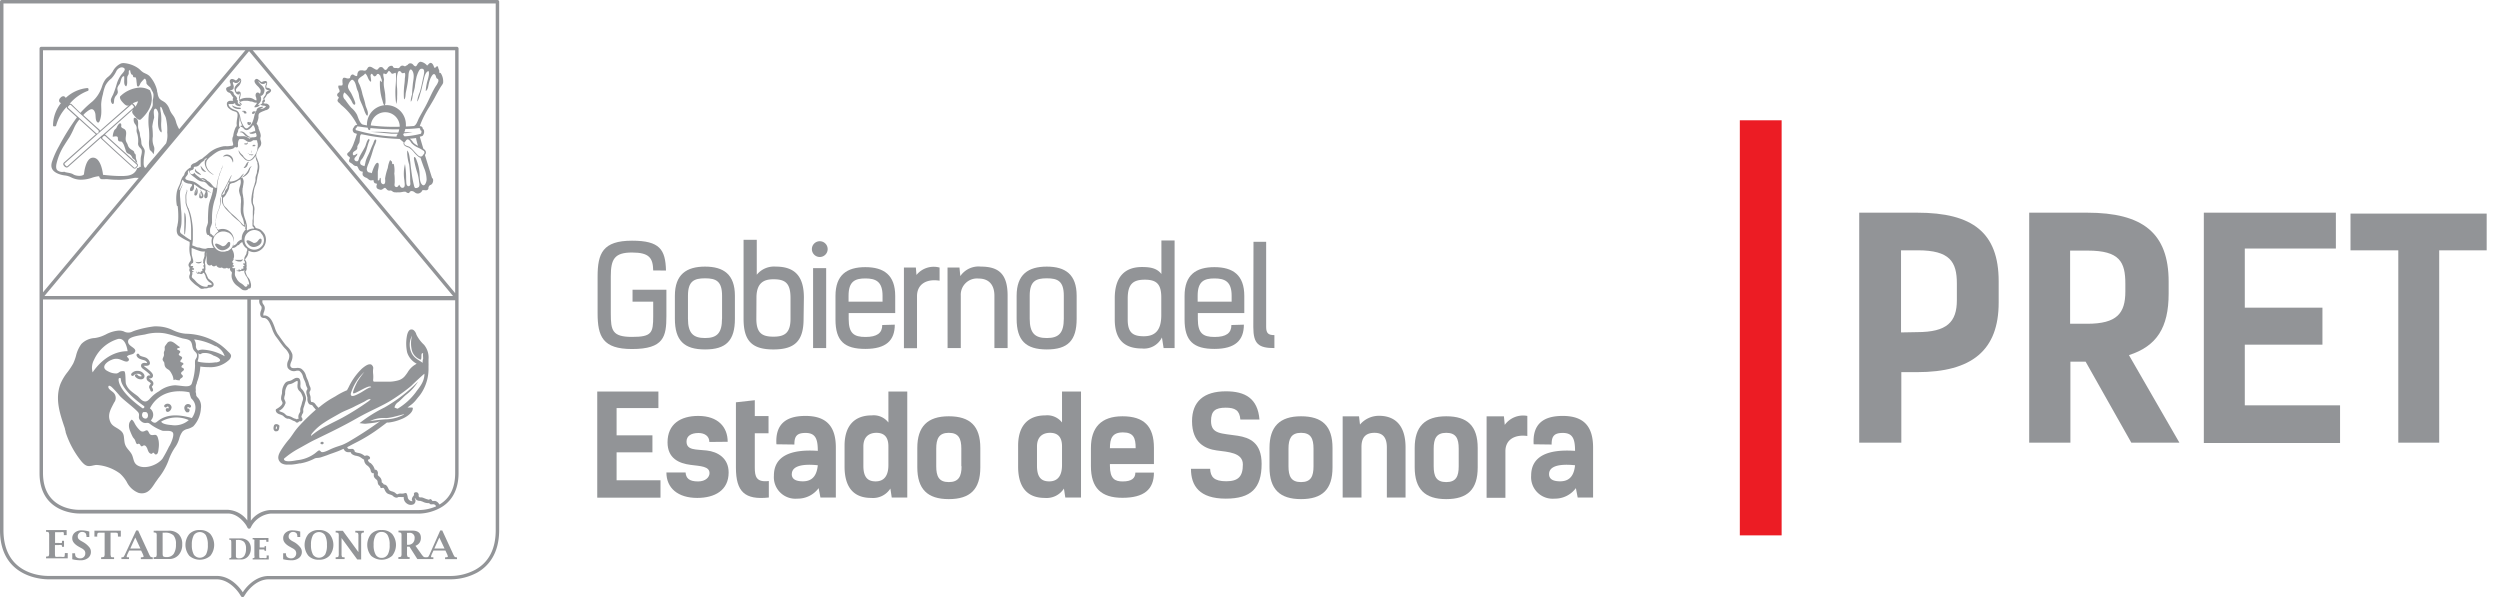 <svg id="Layer_1" data-name="Layer 1" xmlns="http://www.w3.org/2000/svg" viewBox="0 0 418.59 100"><defs><style>.cls-1{fill:#929497;}.cls-2{fill:#ec1c24;}</style></defs><title>logo-sec-pret-sm</title><path class="cls-1" d="M40.24,90.15H38.39v.23h0c.17,0,.26,0,.29.09s.05.17.05.38V93a.77.77,0,0,1-.05.39s-.13.07-.29.08h0v.21H40.3a1.58,1.58,0,0,0,1.22-.5A1.94,1.94,0,0,0,42,91.87a1.71,1.71,0,0,0-.45-1.27A1.75,1.75,0,0,0,40.24,90.15Zm.66,2.92a1,1,0,0,1-.87.41.75.75,0,0,1-.43-.08.51.51,0,0,1-.1-.37V90.4h.28a1.5,1.5,0,0,1,1.09.34,1.62,1.62,0,0,1,.32,1.13A2.06,2.06,0,0,1,40.9,93.07Z"/><path class="cls-1" d="M44.65,93.11c0,.19,0,.3-.06.32a.88.88,0,0,1-.4,0h-.3a1.45,1.45,0,0,1-.39,0q-.09,0-.09-.42V92h.82s.06.1.07.22v0h.25v-.78H44.3v0c0,.13,0,.21,0,.22a1.62,1.62,0,0,1-.33,0h-.49V90.4h.77a.58.58,0,0,1,.28,0,.19.19,0,0,1,.06.17,1.14,1.14,0,0,0,0,.15v0h.36v-.64H42.3v.23h0c.17,0,.26,0,.29.09s0,.17,0,.38V93a.77.77,0,0,1,0,.39s-.12.07-.29.08h0v.21H45v-.67h-.37Z"/><path class="cls-1" d="M10.85,92.78a1.14,1.14,0,0,1-.07.45,1.79,1.79,0,0,1-.55,0h-.4a2.86,2.86,0,0,1-.51,0c-.08,0-.12-.21-.12-.57V91.26h.68a1.25,1.25,0,0,1,.41,0c.06,0,.09.12.09.29v0h.34v-1h-.34v.06c0,.2,0,.29-.06.3a1.61,1.61,0,0,1-.44,0H9.22v-1.8h1a.87.87,0,0,1,.38,0c.06,0,.09.11.09.24v.25h.47v-.85H7.71v.29h.07c.21,0,.34.06.38.11a1.22,1.22,0,0,1,.07.52v2.89a1.22,1.22,0,0,1-.07.52c0,.06-.17.09-.38.11H7.71v.3h3.63v-.89h-.48Z"/><path class="cls-1" d="M14,90.81l-.31-.18a2,2,0,0,1-.54-.39.66.66,0,0,1-.13-.42.71.71,0,0,1,.21-.54.67.67,0,0,1,.51-.22.83.83,0,0,1,.6.23,1.14,1.14,0,0,1,.14.56v.06h.47V89a4.89,4.89,0,0,0-1.28-.2,1.68,1.68,0,0,0-1.14.37,1.19,1.19,0,0,0-.43,1c0,.51.4,1,1.19,1.42l.32.18a1.54,1.54,0,0,1,.53.4.72.72,0,0,1,.14.48.81.81,0,0,1-.23.6.83.83,0,0,1-.62.24,1,1,0,0,1-.69-.24c-.1-.08-.15-.25-.17-.54v-.07h-.47v1a5.7,5.7,0,0,0,1.33.17,2,2,0,0,0,1.31-.38,1.26,1.26,0,0,0,.48-1,1.2,1.2,0,0,0-.25-.78A3.64,3.64,0,0,0,14,90.81Z"/><path class="cls-1" d="M15.81,89.85h.47v-.09a.91.91,0,0,1,.08-.5.64.64,0,0,1,.38-.07h.78v3.49a1.19,1.19,0,0,1-.07.52c-.05.06-.2.09-.46.11h-.06v.3h2.17v-.3h-.06c-.27,0-.42,0-.45-.09a1.42,1.42,0,0,1-.08-.54V89.19h.77a.68.68,0,0,1,.39.07c.06,0,.08.22.08.5v.09h.48v-1H15.81Z"/><path class="cls-1" d="M25.21,93.22a2.3,2.3,0,0,1-.3-.54l-1.78-3.86H22.8L21,92.67a3.73,3.73,0,0,1-.29.56.57.57,0,0,1-.32.08h-.06v.3h1.27v-.3h-.19c-.13,0-.2,0-.2-.11a1.53,1.53,0,0,1,.18-.51l.24-.51h2l.24.5a2,2,0,0,1,.18.51c0,.07-.14.11-.41.13h-.06v.3h2v-.3h0C25.37,93.29,25.25,93.27,25.21,93.22Zm-3.4-1.37L22.65,90l.86,1.84Z"/><path class="cls-1" d="M28.2,88.86H25.73v.29h.06a.78.78,0,0,1,.39.11,1.29,1.29,0,0,1,.06.52v2.89a1.07,1.07,0,0,1-.07.52c0,.06-.17.09-.38.11h-.06v.3h2.55a2.1,2.1,0,0,0,1.62-.67,2.55,2.55,0,0,0,.61-1.8,2.25,2.25,0,0,0-.6-1.69A2.31,2.31,0,0,0,28.2,88.86Zm.88,3.88a1.35,1.35,0,0,1-1.15.53,1,1,0,0,1-.58-.1c-.08-.07-.12-.23-.12-.49V89.19h.36a2,2,0,0,1,1.45.44,2.15,2.15,0,0,1,.42,1.51A2.8,2.8,0,0,1,29.08,92.74Z"/><path class="cls-1" d="M33.46,88.75a2.3,2.3,0,0,0-1.76.66,2.89,2.89,0,0,0,0,3.65,2.68,2.68,0,0,0,3.52,0,2.92,2.92,0,0,0,0-3.65A2.32,2.32,0,0,0,33.46,88.75Zm1,4.12a1.23,1.23,0,0,1-2,0,3.26,3.26,0,0,1-.34-1.64,3.22,3.22,0,0,1,.34-1.63,1.23,1.23,0,0,1,2,0,3.22,3.22,0,0,1,.34,1.63A3.26,3.26,0,0,1,34.48,92.87Z"/><path class="cls-1" d="M49.33,90.81,49,90.63a2,2,0,0,1-.53-.39.61.61,0,0,1-.14-.42.75.75,0,0,1,.21-.54.69.69,0,0,1,.52-.22.81.81,0,0,1,.59.23,1,1,0,0,1,.14.56v.06h.48V89a5,5,0,0,0-1.28-.2,1.65,1.65,0,0,0-1.14.37,1.19,1.19,0,0,0-.43,1c0,.51.39,1,1.19,1.42l.31.18a1.5,1.5,0,0,1,.54.4.88.88,0,0,1-.1,1.08.82.82,0,0,1-.61.24,1.06,1.06,0,0,1-.7-.24.8.8,0,0,1-.17-.54v-.07h-.47v1a5.77,5.77,0,0,0,1.34.17,2,2,0,0,0,1.3-.38,1.24,1.24,0,0,0,.49-1,1.2,1.2,0,0,0-.26-.78A3.55,3.55,0,0,0,49.33,90.81Z"/><path class="cls-1" d="M53.41,88.75a2.32,2.32,0,0,0-1.77.66,2.92,2.92,0,0,0,0,3.65,2.36,2.36,0,0,0,1.77.66,2.31,2.31,0,0,0,1.75-.66,2.85,2.85,0,0,0,0-3.65A2.28,2.28,0,0,0,53.41,88.75Zm1,4.12a1.23,1.23,0,0,1-2,0,3.26,3.26,0,0,1-.34-1.64,3.22,3.22,0,0,1,.34-1.63,1.23,1.23,0,0,1,2,0,3.23,3.23,0,0,1,.33,1.63A3.27,3.27,0,0,1,54.43,92.87Z"/><path class="cls-1" d="M59.49,89.16h.07a.82.82,0,0,1,.39.11,1.29,1.29,0,0,1,.06.52v2.65L57.4,88.87H56.2v.29h.06a.83.83,0,0,1,.4.11,1.29,1.29,0,0,1,.06.52v2.89a1.07,1.07,0,0,1-.07.52c0,.06-.17.09-.39.11H56.2v.3h1.5v-.3h-.06c-.21,0-.35,0-.39-.11a1.29,1.29,0,0,1-.06-.52V90.09l2.63,3.59h.65V89.79a1.07,1.07,0,0,1,.07-.52.78.78,0,0,1,.39-.11h0v-.29H59.49Z"/><path class="cls-1" d="M63.9,88.75a2.29,2.29,0,0,0-1.76.66,2.89,2.89,0,0,0,0,3.65,2.68,2.68,0,0,0,3.52,0,2.92,2.92,0,0,0,0-3.65A2.3,2.3,0,0,0,63.9,88.75Zm1,4.12a1.13,1.13,0,0,1-1,.54,1.11,1.11,0,0,1-1-.54,3.16,3.16,0,0,1-.34-1.64,3.12,3.12,0,0,1,.34-1.63,1.13,1.13,0,0,1,1-.54,1.15,1.15,0,0,1,1,.54,3.12,3.12,0,0,1,.34,1.63A3.16,3.16,0,0,1,64.92,92.87Z"/><path class="cls-1" d="M76.12,93.22a3.06,3.06,0,0,1-.29-.54l-1.78-3.86h-.34L72,92.67a2.92,2.92,0,0,1-.29.56.54.54,0,0,1-.32.08h-.11a.66.66,0,0,1-.36-.09,3.5,3.5,0,0,1-.43-.53l-.93-1.3a1.48,1.48,0,0,0,.69-.52,1.45,1.45,0,0,0,.22-.83c0-.79-.48-1.2-1.46-1.2l-.29,0h-2v.29h.06a.82.82,0,0,1,.39.11,1.29,1.29,0,0,1,.06.52v2.89a1.07,1.07,0,0,1-.07.52c0,.06-.17.09-.38.11H66.7v.3h1.89v-.3h-.06c-.17,0-.28,0-.31-.11a1.22,1.22,0,0,1-.07-.52V91.53h.41l1.32,2.08h2.68v-.3h-.19c-.13,0-.2,0-.2-.11a1.68,1.68,0,0,1,.17-.51l.24-.51h2l.23.5a1.66,1.66,0,0,1,.18.51c0,.07-.14.11-.41.13h-.06v.3h2v-.3h0A.63.63,0,0,1,76.12,93.22Zm-7-2.3a1.07,1.07,0,0,1-.79.3h-.18v-2h.36a.8.8,0,0,1,.91.91A1.13,1.13,0,0,1,69.12,90.92Zm3.6.93L73.56,90l.87,1.84Z"/><path class="cls-1" d="M53.81,74l0,0c-.45.21.11.55.32.32S54,73.87,53.81,74Z"/><path class="cls-1" d="M47,69.43l.28.12a1,1,0,0,1,.23.18l.17.15a1,1,0,0,0,.48.23.93.93,0,0,1,.19,0,1.87,1.87,0,0,1,.48.2,2.35,2.35,0,0,0,.6.25.35.35,0,0,0,.34.2h0a.38.38,0,0,0,.3-.21h.09a.49.49,0,0,0,.34-.07h0a.26.26,0,0,0,.12-.33l0,0a.19.19,0,0,0,0-.08.24.24,0,0,0-.13-.19c-.06-.08,0-.19.08-.45a.75.75,0,0,1,.07-.12,1.43,1.43,0,0,0,.13-.28,1.31,1.31,0,0,0,0-.33.81.81,0,0,1,0-.16,2.13,2.13,0,0,1,.13-.46c.05-.16.1-.32.14-.49s.05-.18.08-.28a1.58,1.58,0,0,0,.1-.82,3.7,3.7,0,0,0-.41-1,1.54,1.54,0,0,0-.27-.33.73.73,0,0,1-.23-.37,1.7,1.7,0,0,1,0-.46c0-.38,0-.79-.26-1a.82.82,0,0,0-.77.06,2.91,2.91,0,0,0-.3.17,1.56,1.56,0,0,1-.39.19l-.2.05a1.08,1.08,0,0,0-.62.3,2.6,2.6,0,0,0-.55,1.5l0,.22a2.61,2.61,0,0,1-.06.27,2.09,2.09,0,0,0-.09.75,1.15,1.15,0,0,0,.13.34.53.53,0,0,1,.1.29c0,.32-.55.77-1,1a.23.23,0,0,0-.12.28C46.24,69.18,46.64,69.32,47,69.43Zm.82-1.88a1,1,0,0,0-.15-.56c0-.07-.07-.14-.08-.18a1.68,1.68,0,0,1,.08-.56,2,2,0,0,0,.07-.31l0-.23a2.27,2.27,0,0,1,.42-1.23.6.6,0,0,1,.37-.16l.24-.06a2.42,2.42,0,0,0,.51-.25,2,2,0,0,1,.25-.14.62.62,0,0,1,.29-.09h0a1.31,1.31,0,0,1,0,.55,2.65,2.65,0,0,0,0,.57,1.11,1.11,0,0,0,.37.62,2.31,2.31,0,0,1,.2.24,4,4,0,0,1,.35.83,1.35,1.35,0,0,1-.09.58,2.07,2.07,0,0,0-.1.33,3,3,0,0,1-.12.43,4.26,4.26,0,0,0-.16.54,2.18,2.18,0,0,0,0,.25,1.27,1.27,0,0,1,0,.2,1.18,1.18,0,0,1-.08.16.7.7,0,0,0-.09.17,1,1,0,0,0-.08.87.39.39,0,0,0-.15,0,.3.3,0,0,0-.17.11.32.32,0,0,0-.18-.1,1.89,1.89,0,0,1-.53-.21,2.21,2.21,0,0,0-.58-.25l-.23-.05a.42.42,0,0,1-.27-.13l-.14-.12a1.35,1.35,0,0,0-.33-.26,2.32,2.32,0,0,0-.35-.14,2.3,2.3,0,0,1-.39-.17A2,2,0,0,0,47.78,67.55Z"/><path class="cls-1" d="M46.78,71.41a.17.17,0,0,0-.05-.2.7.7,0,0,0-.46-.2.47.47,0,0,0-.32.12.16.16,0,0,0-.06.08c-.18.51-.11.86.2,1a.59.59,0,0,0,.21,0c.39,0,.44-.43.46-.66C46.77,71.51,46.77,71.44,46.78,71.41Zm-.41.12a1.13,1.13,0,0,1-.06.31s0,0-.08,0-.06-.21,0-.42c0,0,.1,0,.14,0A.34.34,0,0,1,46.37,71.53Z"/><path class="cls-1" d="M83.29,0H.29A.29.29,0,0,0,0,.29V88.76C0,96.79,7.26,97,8.08,97H36.25c2.34,0,3.85,2.42,3.87,2.46l.25.39a.31.31,0,0,0,.25.13.29.29,0,0,0,.24-.13l.26-.4S42.63,97,45,97H75.49a9.46,9.46,0,0,0,4.43-1.14c1.67-.95,3.66-2.95,3.66-7.12V.29A.29.29,0,0,0,83.29,0ZM83,88.76c0,3.12-1.13,5.34-3.37,6.61a8.86,8.86,0,0,1-4.14,1.07H45c-2.67,0-4.29,2.63-4.35,2.73v0h0c-.07-.11-1.68-2.74-4.36-2.74H8.08c-1.25,0-7.5-.37-7.5-7.68V.58H83Z"/><path class="cls-1" d="M6.62,79.23c0,6.56,6,6.75,6.64,6.75H38.15c1.88,0,3.09,2,3.09,2l.21.39a.28.28,0,0,0,.26.15.27.27,0,0,0,.25-.15l.2-.37a4.17,4.17,0,0,1,3.1-2H70.14A7.81,7.81,0,0,0,73.78,85c1.37-.77,3-2.41,3-5.81V8.13a.29.29,0,0,0-.29-.29H6.91a.29.29,0,0,0-.29.29v41.5l0,0,0,0ZM70.14,85.4H45.26A4.37,4.37,0,0,0,42,87.18v-37h1.41v.08a1.21,1.21,0,0,0,.11.69,2.36,2.36,0,0,0,.17.26c.09.1.12.15.11.38a1.54,1.54,0,0,1-.11.42,1.7,1.7,0,0,0-.12.52c0,.57.24.66.57.72l.18,0c.63.16.93,1,1.22,1.75a5.22,5.22,0,0,0,.57,1.23l.49.66c.22.31.45.64.69.94a4.26,4.26,0,0,0,.42.5,2.7,2.7,0,0,1,.72,1.09,1.71,1.71,0,0,1-.16.93,1.54,1.54,0,0,0-.11,1.21,1.22,1.22,0,0,0,1.39.54,1,1,0,0,1,.57,0,1.61,1.61,0,0,1,.62,1,5.42,5.42,0,0,0,.22.56,3.41,3.41,0,0,1,.24.63c0,.14.07.27.12.41l.08.18a.42.42,0,0,1,.07.25.4.4,0,0,1-.07.15.73.73,0,0,0-.11.29,1.67,1.67,0,0,0,.1.63c0,.11.06.23.08.34l0,.24a1.28,1.28,0,0,0,.28.87.75.75,0,0,0,.33.14.71.71,0,0,1,.19.06,1.58,1.58,0,0,1,.15.18.73.73,0,0,0,.09.13,2,2,0,0,0,.21.23c0,.06.12.13.17.2a34.29,34.29,0,0,0-2.79,2.72,10.41,10.41,0,0,0-1,1.28c-.24.34-.45.66-.66.91a15.73,15.73,0,0,0-1.37,1.85c-.36.61-.86,1.46,0,2.18a1.87,1.87,0,0,0,1.15.26h.6a10.14,10.14,0,0,0,1.31-.2l.16,0a8.24,8.24,0,0,0,2.45-.85h0a2,2,0,0,1,.42-.07,2.41,2.41,0,0,0,.58-.1l.3-.1h0l.76-.26c.36-.15.63-.24.92-.34l.77-.28c.32-.12.67-.27,1-.44a.75.75,0,0,1,.11.13.76.76,0,0,0,.65.43,2.08,2.08,0,0,0,.37,0h.11s0,0,0,0a.57.57,0,0,0,.18.31,1.64,1.64,0,0,0,.81.31l.33.09a2,2,0,0,1,.5.29l.32.22.09,0A1.23,1.23,0,0,0,61.57,78a2.06,2.06,0,0,1,.21.21,1.15,1.15,0,0,1,.21.33l.07.16a.62.62,0,0,1,0,.1.83.83,0,0,0,.17.34.46.46,0,0,0,.36.1h0a.32.32,0,0,1,0,.18.92.92,0,0,0,.05.45,1.13,1.13,0,0,0,.31.36,1.24,1.24,0,0,1,.2.2.8.8,0,0,1,.09.31,1.13,1.13,0,0,0,.08.33.64.64,0,0,0,.27.29l.06,0a.45.45,0,0,1,0,.06.24.24,0,0,0,.07.23.25.25,0,0,0,.23.06c.27-.08.32,0,.47.31a1.42,1.42,0,0,0,.39.57,1.71,1.71,0,0,0,.5.21,3.17,3.17,0,0,1,.35.14.71.71,0,0,1,.15.12,1,1,0,0,0,.49.26.55.55,0,0,0,.4-.1l.09,0a1.83,1.83,0,0,1,.35,0,3.59,3.59,0,0,0,.46,0l0,.22a1.2,1.2,0,0,0,.55.89,1.09,1.09,0,0,0,1.13.09.7.7,0,0,0,.26-.77.21.21,0,0,0-.11-.15l0,0s0,0,0,0a.58.58,0,0,0,.1-.12l0,.06a.8.8,0,0,0,.68.42l.16,0,.41.14a2,2,0,0,0,1.08.24.51.51,0,0,0,.22.19,1.05,1.05,0,0,0,.37,0h.18a.62.62,0,0,1,.37.3l0,.06A7.38,7.38,0,0,1,70.14,85.4Zm-11-19.55c.27.22,2.87-1.67,3-1-.45,0-1.33.69-1.94,1-.37.18-1.62.92-1.45,0A8.24,8.24,0,0,1,61,62.27,17.79,17.79,0,0,0,59.78,64C59.69,64.22,58.93,65.67,59.16,65.85ZM69,58.78a2.28,2.28,0,0,0,1.45,1.44c.25-.27-.09-1.2.4-1.07v0c-.06.27,0,.61,0,.91a1.8,1.8,0,0,0-.08.7c-.63-.51-1.42-.71-1.89-1.73A3.19,3.19,0,0,1,69,56.19,4.75,4.75,0,0,0,69,58.78Zm2.06,3.77c.05,1.48-1.08,2.57-1.41,3.09a10.55,10.55,0,0,1-3.07,2.79,2.48,2.48,0,0,1-.53-.2,1.4,1.4,0,0,1,.62-.9c.51-.41.82-.81,1.33-1.23a8.16,8.16,0,0,0,2-2.21,25.79,25.79,0,0,1-5.63,4.34,23.56,23.56,0,0,0-4.18,2.63c.22,0,.8.11,1,.09.64-.07.75-.07,1.39-.16a3.47,3.47,0,0,0,1.07-.28C62,71.74,60.12,72.94,58.31,74a9.74,9.74,0,0,1-.93.46c-.56.22-1,.31-1.8.65-.43.17-1.58.86-1.87.49s-.41-.13-1,.33a6.08,6.08,0,0,1-3,1.13c-.39.07-2.26.47-2.16-.26l0,0A14.1,14.1,0,0,1,50,75.11c.92-.49,1.9-1.1,3-1.61l2.6-1.27c1.43-.71,2.81-1.43,4.16-2.2,2.39-1.35,4.3-2.07,5.88-3.09a31,31,0,0,0,3.22-2.33C69.31,64.14,71,62.58,71.1,62.55Zm-3.49,6.9a6.88,6.88,0,0,1-2.82.76c-.74,0-2.79.29-2.79.29A5.07,5.07,0,0,1,64.59,70C65.7,70,68,69.13,67.61,69.45ZM59.48,68,61,67.25c.3-.17.72-.5,1.07-.41a1.71,1.71,0,0,1-.47.42,44.3,44.3,0,0,1-4.24,2.66c-.83.45-1.73.87-2.61,1.34A12.51,12.51,0,0,0,52.07,73c0-.16.08-.33.2-.47a9,9,0,0,1,2.07-1.81c.81-.54,1.69-1,2.52-1.48S58.62,68.48,59.48,68ZM76.21,79.23c0,2.46-.88,4.22-2.62,5.24l-.09-.11a1.1,1.1,0,0,0-.62-.48,1.27,1.27,0,0,0-.33,0h-.17l0-.06a.92.92,0,0,0-.22-.22.22.22,0,0,0-.22,0,.18.18,0,0,0-.09.08,4.4,4.4,0,0,1-.74-.23,3.59,3.59,0,0,0-.48-.17l-.18,0c-.21,0-.25,0-.34-.18s0-.1,0-.14a.57.57,0,0,0-.21-.49.54.54,0,0,0-.47,0,.26.26,0,0,0-.11.32c0,.09,0,.12-.11.27a.89.89,0,0,0-.25.61.23.23,0,0,0,.11.2.19.19,0,0,0,.14,0l0,0a.62.62,0,0,1-.58-.07.77.77,0,0,1-.37-.6,2.86,2.86,0,0,0-.14-.51.29.29,0,0,0-.14-.13.28.28,0,0,0-.18,0,1.45,1.45,0,0,1-.54.09,1.93,1.93,0,0,0-.42,0,.76.76,0,0,0-.27.11l-.07,0a.9.9,0,0,1-.24-.16,1.46,1.46,0,0,0-.21-.16,2,2,0,0,0-.44-.17,1.45,1.45,0,0,1-.37-.16,1,1,0,0,1-.24-.37c-.13-.26-.3-.62-.75-.62a.57.57,0,0,0-.24-.28l-.1-.08a1.06,1.06,0,0,1,0-.19,1.09,1.09,0,0,0-.17-.51,1.5,1.5,0,0,0-.27-.3,1.24,1.24,0,0,1-.2-.2.45.45,0,0,1,0-.21.7.7,0,0,0-.15-.57.39.39,0,0,0-.39-.13l0-.08a.7.7,0,0,0-.06-.19.51.51,0,0,1-.07-.15,1.84,1.84,0,0,0-.3-.45l-.22-.23A.73.73,0,0,1,61.6,77l.16-.09.05,0a.27.27,0,0,0,.13-.15.23.23,0,0,0,0-.2.65.65,0,0,0-.66-.29.3.3,0,0,0-.16.08L61,76.29a2.6,2.6,0,0,0-.62-.36,3.89,3.89,0,0,0-.4-.1,1.46,1.46,0,0,1-.59-.2s0,0,0-.08a.52.52,0,0,0-.33-.38.7.7,0,0,0-.27,0h-.28c-.23,0-.25-.08-.32-.19a.34.34,0,0,0-.07-.11c.29-.14.58-.29.9-.47l.35-.18a27.76,27.76,0,0,0,4.41-2.72l1-.75.27,0a7.74,7.74,0,0,0,2.17-.58c.71-.26,1.86-1,1.89-1.72a.17.17,0,0,0,0-.15.17.17,0,0,0-.14-.06h0c-.26,0-.51,0-.74,0,.17-.15.36-.28.59-.45l0,0a4.64,4.64,0,0,0,.78-.75l.44-.55a5.67,5.67,0,0,0,.71-1,7.42,7.42,0,0,0,1-3.89v-.33a3.35,3.35,0,0,0,0-.45l0-.64A3.34,3.34,0,0,0,71,57.73a6,6,0,0,1-1.21-1.56L69.71,56a1.39,1.39,0,0,0-.46-.73.62.62,0,0,0-.34-.11c-.49,0-.66.61-.74.9a6.94,6.94,0,0,0,0,2.94,3.22,3.22,0,0,0,1.6,1.9h0a2,2,0,0,0-.29.18l-.12.07a3.68,3.68,0,0,0-1.1,1.18,5.41,5.41,0,0,1-.36.5,2.24,2.24,0,0,1-1.1.82,5.84,5.84,0,0,1-1.67.26H62.59a.38.38,0,0,1-.11-.35,4.71,4.71,0,0,0,0-.93,3.65,3.65,0,0,1,0-.87.61.61,0,0,0-.13-.53A.45.45,0,0,0,61.9,61c-.12,0-.46,0-1.32.74a10.67,10.67,0,0,0-2.2,3.08l-.28.52h0a11.77,11.77,0,0,0-1.91,1l-.6.34a14.27,14.27,0,0,0-2,1.39c-.09.07-.18.13-.27.21l-.2-.23-.18-.2-.07-.1a1.37,1.37,0,0,0-.25-.29.89.89,0,0,0-.38-.15l-.12,0a1.32,1.32,0,0,1-.12-.55,2.4,2.4,0,0,0,0-.28,2.22,2.22,0,0,0-.1-.39,1.42,1.42,0,0,1-.08-.45l.05-.09a.82.82,0,0,0,.14-.37.89.89,0,0,0-.12-.48l-.06-.14a3.3,3.3,0,0,1-.12-.38,3.83,3.83,0,0,0-.27-.73,3.87,3.87,0,0,1-.19-.49,2.05,2.05,0,0,0-.84-1.24,1.39,1.39,0,0,0-.86-.09c-.45,0-.73.07-.91-.28-.09-.17,0-.5.14-.82a2.15,2.15,0,0,0,.17-1.22A3.31,3.31,0,0,0,48.06,58a3.57,3.57,0,0,1-.4-.46c-.23-.3-.46-.62-.68-.93s-.32-.46-.48-.67A4.82,4.82,0,0,1,46,54.83c-.32-.86-.68-1.83-1.55-2a1,1,0,0,0-.21,0l-.15,0s0,0,0-.21a1.43,1.43,0,0,1,.1-.36,2.19,2.19,0,0,0,.14-.56.94.94,0,0,0-.21-.7,1.57,1.57,0,0,1-.12-.19.63.63,0,0,1-.06-.43v-.11H76.21Zm0-70.81V49.08L42.32,8.42Zm-.36,41.14H7.44l34.26-41Zm-53.67-32,.2.22a.17.17,0,0,1,0,.23l-5.12,4.54a.32.32,0,0,0-.09.08l-.06.06-.05,0-5.79,5.15a.17.17,0,0,1-.12,0,.13.13,0,0,1-.11-.05h0l-.19-.22a.16.16,0,0,1,0-.24l.41-.36,5.34-4.74L22,17.52a.16.16,0,0,1,.11-.05A.14.14,0,0,1,22.18,17.53Zm0-.24a3.63,3.63,0,0,1,.94-.35,3.58,3.58,0,0,1-.46.92.34.34,0,0,0-.1-.24l-.19-.22A.45.45,0,0,0,22.14,17.29Zm-4.61,5.42,5.33,4.83a.18.18,0,0,1,0,.24l-.13.14-.07.08a.16.16,0,0,1-.11.05h0a.15.15,0,0,1-.11,0l-3.16-2.87-2.16-2a.16.16,0,0,1,0-.23l.1-.11,0,0,.06-.08.07,0h.05A.21.21,0,0,1,17.53,22.71Zm-1-.66-.07.08-.12.14a.15.15,0,0,1-.13.05.13.13,0,0,1-.1,0l-1.92-1.74-.73-.66L13,19.5l-1.58-1.44a.17.17,0,0,1,0-.23l.2-.22a.18.18,0,0,1,.12-.05.15.15,0,0,1,.11,0L13.38,19l.45.4.55.51,1.53,1.38.57.53A.16.16,0,0,1,16.49,22.05ZM13.3,20l.77.7,1.86,1.69a.42.42,0,0,0,.12.08l-4.71,4.18-.63.56a.37.37,0,0,0-.12.24.38.38,0,0,0,.09.27l.19.22L11,28a.3.3,0,0,0,.16.05.39.39,0,0,0,.24-.09l5.49-4.88a.4.4,0,0,0,.11.2L18.85,25l3.46,3.14a.37.37,0,0,0,.48,0l0,0,.08-.08.12-.14a.37.37,0,0,0,0-.51l-5.32-4.83a.24.24,0,0,0-.11-.06l4.73-4.2c-.29.42-.18.63.34,1.21.32.36.56.53.76.53a.28.28,0,0,0,.2-.08c2.57-2.34,1.73-4.4,1.56-4.74a.2.2,0,0,0,0-.08.16.16,0,0,0-.08-.06,3.11,3.11,0,0,0-1.62-.44,5.13,5.13,0,0,0-3.28,1.43.26.26,0,0,0-.09.18c0,.2.1.47.43.83s.57.59.81.59a.54.54,0,0,0,.27-.07L16.73,21.9a.35.35,0,0,0-.12-.23L15.86,21l-1.41-1.28-.5-.46a3,3,0,0,1,.51-.5c.21-.16.69-.56,1-.46s.41.43.47.61c.13.41,0,1.15.31,1.49.44.56.67-.93.7-1.21.06-.58,0-1.16,0-1.74a7.7,7.7,0,0,1,.29-1.66,7,7,0,0,1,.41-1.44,3.55,3.55,0,0,1,1-1.2,4.85,4.85,0,0,0,.87-1.3c.22-.38.78-.76,1.23-.47s-.28.91-.49,1.21A5,5,0,0,0,19.56,14a16.78,16.78,0,0,1-.63,1.85,5.73,5.73,0,0,0-.34.71.91.91,0,0,0,.18.8c.34.24.32-.43.34-.64a1.49,1.49,0,0,1,.3-.69,1,1,0,0,0,.32-.58c0-.29-.12-.49-.06-.77a2,2,0,0,1,.37-.62c.18-.29.24-1.35.74-1.3.11.52-.18,1.45.34,1.7.29-.31.12-1.06.19-1.49,0-.26.19-.38.24-.62s-.09-.66.25-.58a1.57,1.57,0,0,0,.18.65c.07.09.16.05.23.14s.05.29.13.34c.23.17.33-.16.45.26.06.24.06.5.1.74s0,.54.21.59.36-.45.46-.62a5.08,5.08,0,0,1,.44-.5c.16-.2.3-.32.44.06s0,.46.16.68a4.18,4.18,0,0,0,.53.5,3.13,3.13,0,0,1,.32.6,1.26,1.26,0,0,1,.25.61,3.21,3.21,0,0,1-.12.93c0,.27,0,.54,0,.81-.06.58-.55.95-.65,1.52a9.48,9.48,0,0,0,0,2.44,14,14,0,0,1,.05,1.83A4.55,4.55,0,0,0,25.06,25c.07.2.22.27.37.43s.16.26.31.38c.05-.54.21-.87,0-1.37a3,3,0,0,1-.15-1.58,15.16,15.16,0,0,0-.09-1.67,9.16,9.16,0,0,1,.31-1.49c0-.37-.14-1,0-1.33.32-.56.7.36.7.67,0,.93-.31,2.49.5,3.14.14-.23,0-.48,0-.72A6.11,6.11,0,0,1,27,20.38a7.84,7.84,0,0,0-.07-1.54c-.06-.23-.24-1.44.16-.75a6,6,0,0,1,.28.77c.11.28.3.54.39.84A8.31,8.31,0,0,1,28,22.19,3.83,3.83,0,0,1,27.81,24l-1.93,2.28c-.39.45-.78.9-1.16,1.36-.12.14-.23.45-.4.45s-.25-.4-.26-.57a4.38,4.38,0,0,1,0-.51c0-.55.13-1.09.18-1.61s-.49-.86-.56-1.36a7.34,7.34,0,0,0-.09-.82,3.11,3.11,0,0,1-.16-.67c0-.54-.33-.88-.31-1.46,0-.39.09-1.09-.34-1.29s-.39,0-.4.33a1.14,1.14,0,0,0,.29.71,1.05,1.05,0,0,1,.21.75,1.47,1.47,0,0,0,.09.77,4.28,4.28,0,0,1,.16,1.52.87.87,0,0,0,.16.68c.12.17.36.34.42.53.14.44-.13,1-.15,1.48s0,.93,0,1.39c0,0-.11,0-.15-.07a.4.4,0,0,1-.44.24,1.69,1.69,0,0,1-1.08,1.14c-1,.46-4.64,0-4.64,0S17,26.49,15.64,26.4s-1.58,2.79-1.58,2.79c-.34.4-1.4.27-1.8,0s-1.27-.28-1.44-.42h-.15a1.36,1.36,0,0,1-1.07-.26c-.33-.34-.17-1-.07-1.38a9.63,9.63,0,0,1,1.22-2.79c.3-.48.59-.93.9-1.4a14.86,14.86,0,0,0,.79-1.6A5.73,5.73,0,0,1,13.3,20ZM7.2,8.42H41.08L30,21.63a5.55,5.55,0,0,1-.38-.78,3.53,3.53,0,0,1-.15-.46,3.33,3.33,0,0,0-.31-.79c-.08-.13-.17-.25-.25-.37a3.38,3.38,0,0,1-.43-.7l-.07-.17a2.67,2.67,0,0,0-.76-1.18,4.4,4.4,0,0,0-.39-.26,1.94,1.94,0,0,1-.57-.43,1.86,1.86,0,0,1-.29-.79,3.33,3.33,0,0,0-.1-.4l0-.15A5.41,5.41,0,0,0,25,12.7a2.43,2.43,0,0,0-.61-.37L24,12.14a3.26,3.26,0,0,1-.47-.38,3.44,3.44,0,0,0-.41-.35,4.89,4.89,0,0,0-2.4-.85,1.58,1.58,0,0,0-.45.06A2.93,2.93,0,0,0,18.86,12l-.31.43a3.43,3.43,0,0,1-.43.42,2.56,2.56,0,0,0-.47.46,4,4,0,0,0-.55,1.1L17,14.7A5.63,5.63,0,0,1,15.46,17a17.56,17.56,0,0,0-2,1.89L12,17.46a.36.36,0,0,0-.24-.09h-.09a7.38,7.38,0,0,1,3-2.14.18.18,0,0,0,.15-.15l0-.14v0a.19.19,0,0,0-.19-.2h0A6.12,6.12,0,0,0,11,16.4a.45.45,0,0,0-.4-.29.67.67,0,0,0-.48.27.61.61,0,0,0-.21.6.51.51,0,0,0,.3.28A6.09,6.09,0,0,0,8.88,21a.19.19,0,0,0,.08.15.21.21,0,0,0,.11,0h0l.15,0A.18.18,0,0,0,9.41,21a7.24,7.24,0,0,1,1.77-3.12.38.38,0,0,0,.11.33l1.59,1.44a39.27,39.27,0,0,0-3,4.82A14.4,14.4,0,0,0,8.7,27.11c-.29.95.06,1.59,1.09,2a4.63,4.63,0,0,0,1.17.28,3.08,3.08,0,0,1,1,.33,3.64,3.64,0,0,0,1.6.37A5.61,5.61,0,0,0,15,29.89l.29-.09a5.68,5.68,0,0,1,1.19-.29h.1a.52.52,0,0,1,.07.15A.45.45,0,0,0,17,30a1.79,1.79,0,0,0,.36,0h.23A2,2,0,0,1,18,30a15,15,0,0,0,1.68.1h.51A11.69,11.69,0,0,0,22,29.88l.53-.1a2,2,0,0,1,.39,0h.31L7.2,48.94Zm0,41.72H41.41v37a4.34,4.34,0,0,0-3.26-1.78H13.26c-1,0-6.06-.3-6.06-6.17Z"/><path class="cls-1" d="M22.7,25.88c0-.09-.14-.15-.19-.23s0-.22-.14-.35-.42-.25-.6-.42a1.22,1.22,0,0,1-.39-.65c-.07-.21-.23-.41-.29-.62-.16-.52.13-1.08,0-1.61s-.64-.42-.8-.78c0-.13.08-.49-.11-.56s-.33.18-.41.26a3,3,0,0,0-.27.5c-.1.16-.27.25-.36.39a2.91,2.91,0,0,0-.27,1.08c.23,0,.57-.13.77,0s0,.52.22.71.4,0,.59.19a2,2,0,0,1,.37.7c.1.27.18.55.27.81s.19.34.48.47a1,1,0,0,1,.55.58c.13.27.28.24.46.45s0,.41.41.42h0c-.07-.22-.14-.42-.21-.65S22.77,26.06,22.7,25.88Z"/><path class="cls-1" d="M73.55,12.18h0a.47.47,0,0,1,0-.18.62.62,0,0,0,0-.15,1.33,1.33,0,0,0-.1-.28,1,1,0,0,1-.1-.36.1.1,0,0,0-.08-.1.38.38,0,0,0-.35.18c0,.05-.09.1-.14.1h0s-.13-.23-.17-.32a1.38,1.38,0,0,0-.08-.2c-.14-.23-.27-.34-.42-.34s-.27.12-.4.26a1.19,1.19,0,0,1-.2.19,1.74,1.74,0,0,0-1.07-.64.37.37,0,0,0-.21.06,1,1,0,0,0-.36.41c-.16.28-.25.38-.49.22a.72.72,0,0,1-.18-.17.63.63,0,0,0-.53-.26.56.56,0,0,0-.42.27L68,11a.31.31,0,0,1-.17.09.21.21,0,0,1-.11,0,.74.74,0,0,0-.29-.1.46.46,0,0,0-.45.22.61.61,0,0,1-.21.18.34.34,0,0,1-.28,0l-.16,0-.17,0a.53.53,0,0,1-.27-.08.41.41,0,0,1-.1-.14c0-.08-.1-.21-.43-.13a.79.79,0,0,0-.46.38c-.1.16-.2.29-.37.29h0c-.11,0-.2-.11-.3-.21a.49.49,0,0,0-.88,0,.59.59,0,0,1-.17.15c-.13.06-.27,0-.42-.09l-.13-.07-.19-.11a1,1,0,0,0-.51-.21h0c-.26,0-.35.18-.44.33a.94.94,0,0,1-.12.18.43.43,0,0,1-.34.15,1.57,1.57,0,0,1-.3-.05,1.65,1.65,0,0,0-.31,0,.5.5,0,0,0-.44.23,1,1,0,0,0-.15.46c0,.23-.07.27-.14.27a.68.68,0,0,1-.28-.09l-.12-.07a.43.43,0,0,0-.25-.11.36.36,0,0,0-.26.15.62.62,0,0,0-.14.28c0,.12-.06.19-.19.23a.9.9,0,0,1-.51-.06c-.19-.06-.37-.09-.48,0a.71.71,0,0,0-.12.49c0,.06,0,.14,0,.23a.83.83,0,0,1,0,.44c0,.06-.12.09-.27.09h-.33a.1.1,0,0,0-.09.08.84.84,0,0,0,.12.53,1,1,0,0,1,.09.33c0,.11-.06.17-.17.26a.47.47,0,0,0-.24.37.36.36,0,0,0,.2.32c.07.06.11.08,0,.28,0,0,0,.07-.06.11a.36.36,0,0,0-.06.33.86.86,0,0,0,.28.32,1.14,1.14,0,0,1,.26.28.05.05,0,0,0,0,0,10.25,10.25,0,0,1,2.75,3.39h-.07a.49.49,0,0,0-.47.37.6.6,0,0,0-.09.85.42.42,0,0,0,.21.16l.36.11c-.15.49-.3,1-.48,1.43a5.37,5.37,0,0,1-.72,1.46.71.71,0,0,1-.15.15c-.13.11-.29.23-.28.39s.14.27.26.36.17.13.19.19a.37.37,0,0,1-.06.24.5.5,0,0,0-.07.36c0,.14.22.25.38.35l.16.1.12.11a.77.77,0,0,0,.46.25.56.56,0,0,0,.2,0h0s0,0,.1.14a2.26,2.26,0,0,1,.14.26.78.78,0,0,0,.73.54v.1a1,1,0,0,0,0,.5,1,1,0,0,0,.53.4,1.24,1.24,0,0,1,.2.1l.16.12a1,1,0,0,0,.36.23.81.81,0,0,0,.27,0,.54.54,0,0,1,.3,0,1.3,1.3,0,0,1,0,.13.85.85,0,0,0,.06.19c.09.14.14.18.24.2a.21.21,0,0,1,.11,0c.17.09.16.11.12.21a.92.92,0,0,0-.06.3c0,.37.29.45.54.52l0,0a.49.49,0,0,0,.53-.1l.16-.11c.2-.12.24-.1.4.07l.14.15a.49.49,0,0,0,.32.16.38.38,0,0,0,.16,0,.28.28,0,0,1,.18,0,.51.51,0,0,1,.23.12.68.68,0,0,0,.44.17h0a3.29,3.29,0,0,0,.54,0l.32,0a5.58,5.58,0,0,0,.59-.1l.14,0a.33.33,0,0,1,.3.08.67.67,0,0,0,.35.15.27.27,0,0,0,.18-.08A.39.39,0,0,1,69,32a.56.56,0,0,1,.29.1l.16.11a.79.79,0,0,0,.51.2H70a.9.9,0,0,0,.73-.57h.35a1,1,0,0,0,.4,0,.39.39,0,0,0,.26-.39.3.3,0,0,1,.06-.2A.63.63,0,0,1,72,31a.67.67,0,0,0,.34-.22,1,1,0,0,0,.17-.75.36.36,0,0,0-.17-.23c-.37-1.17-.8-2.57-1.2-3.86a.58.58,0,0,0,0-.83,1.43,1.43,0,0,0-.26-.22c-.24-.8-.45-1.52-.59-2l.33-.09a.33.33,0,0,0,.24-.2,1,1,0,0,0,.11-.84.45.45,0,0,0-.18-.18.43.43,0,0,0-.43-.45h-.08a15.61,15.61,0,0,1,1.66-3.32c.29-.49.6-1,.87-1.5l.06-.12c.3-.55.6-1.12.93-1.65l.12-.18a2,2,0,0,0,.27-.46,2.52,2.52,0,0,0-.38-1.63A.32.32,0,0,0,73.55,12.18ZM59.61,21.8c-.22-.35.09-.31.13-.5s.06-.12.1-.12a.15.15,0,0,1,.08,0l.15,0c.51.08,1,.15,1.49.2a3.11,3.11,0,0,0,.12.3.2.2,0,0,0,.18.1h0a.2.2,0,0,0,.15-.18v-.16c1.62.16,3.11.22,4.37.22h.46a2.39,2.39,0,0,1-.15.54c-.38,0-.76,0-1.13,0-.58-.05-1.16-.1-1.74-.12s-1.16,0-1.75,0l1.74.14,1.73.17c.36,0,.71,0,1.06,0a1.09,1.09,0,0,1-.08.15l-.1.16a.17.17,0,0,0,0,.18,26,26,0,0,1-6.5-1ZM62.08,21a2.43,2.43,0,0,1,4.85.22A31.84,31.84,0,0,1,62.08,21Zm9.35,9.06c0,.38-.32,1.33-.79.82s-.32-1.62-.43-2.27a8,8,0,0,0-.54-2c-.21-.47-.41-.41-.35.06a14.81,14.81,0,0,0,.58,2.34,7.8,7.8,0,0,1,.25,1.26c0,.29.19.68,0,1a.7.7,0,0,1-.63.21c-.17-.09-.21-.49-.26-.65a19.53,19.53,0,0,1-.4-2.33c-.09-.54-.12-1.08-.2-1.61s-.14-1.39-.49-1.69c0,.1,0,.2,0,.29a7.46,7.46,0,0,0,.34,2.06,20.93,20.93,0,0,1,.17,2.75c0,.26.13.7-.14.84s-.46-.14-.49-.38S68,30,68,29.64a15.49,15.49,0,0,0-.19-2.17,6.75,6.75,0,0,0-.09,2.8c0,.32.19,1-.19,1.15s-.55-.26-.68-.5c-.17.2-.29.51-.6.37s-.15-.53-.16-.81c0-.46,0-.95-.07-1.41a4.28,4.28,0,0,0-.1-1.64c-.47.24-.09-.49-.46-.45,0-.11-.07-.12-.15-.18a4.35,4.35,0,0,0-.38,1.32,9.47,9.47,0,0,0-.45,1.74c0,.25.08.65-.07.87s-.45.11-.58-.13,0-.84-.17-.82,0,.53-.4.41c0-.49,0-.92,0-1.41,0-.28.31-1.3.05-1.48-.45-.32-1,1.46-1.06,1.72-.18-.17-.48-.07-.66-.25a.68.68,0,0,1-.16-.59,4.17,4.17,0,0,1,.29-.84c.15-.42.3-.82.44-1.24s.25-.85.44-1.41c0-.09.73-1.47.22-1.31-.14,0-.3.61-.37.75-.2.4-.36.81-.52,1.22s-.42.85-.59,1.3-.18.81-.32,1.18c-.28-.13-.71-.16-.72-.56s.32-.61.45-.85a7.52,7.52,0,0,0,.59-1.29c.13-.42.24-.84.38-1.26s.23-.35.06-.62c-.4.24-.46,1-.69,1.4-.3.56-.66,1.11-.92,1.67-.09.19-.1.58-.31.67a.42.42,0,0,1-.5-.22c-.16-.43.54-.64.46-1.07-.17.1-.78.62-.74,0,0-.36.55-.46.69-.73s0-.35.09-.53a4,4,0,0,1,.28-.5c.19-.4,0-1.54.45-1.45l1.24.24a35.13,35.13,0,0,0,4.9.53h.18l.68.57a.49.49,0,0,0,0,.31c.1.3.49.46.85.57a3.36,3.36,0,0,1,.89.81,4.74,4.74,0,0,0,.85.81l.23.09c.18.58.38,1.13.59,1.7A5.13,5.13,0,0,1,71.43,30.1Zm-.51-4.84s0,0,0,0a.4.4,0,0,1,.12.45.52.52,0,0,1-.18.23s-.12.31-.39.31a.39.39,0,0,1-.2-.05s0,0-.06,0c-.51-.29-1.3-1.49-1.79-1.64s-.77-.28-.72-.56l0-.09a.24.24,0,0,1,.06-.08v0l.14-.14h0l.11-.17h0a.23.23,0,0,1,.07-.07s.05,0,.07-.06a.31.31,0,0,1,.13,0c.22,0,.44.3.61.59a3.35,3.35,0,0,0,1.07.76A4.65,4.65,0,0,1,70.92,25.26Zm-2.26-2c.64-.05,1-.11,1-.11A7.34,7.34,0,0,0,70,24.42a2.63,2.63,0,0,1-.84-.59A2,2,0,0,0,68.66,23.26Zm1.64-1.74c.1,0,0,.34.19.38s0,.53,0,.53l-.33.08a13.22,13.22,0,0,1-2.42.36l-.22-.23,0-.08.11-.21c.48,0,1-.09,1.43-.17l-.87,0-.5,0a2.72,2.72,0,0,0,.18-.55c1.1,0,1.89-.1,2.23-.14Zm3.06-7.78a2.28,2.28,0,0,1-.38.7c-.57.91-1,1.93-1.46,2.86s-.93,1.68-1.38,2.53c-.21.4-.38,1.12-.84,1.31,0,0-.52.05-1.34.08,0-.1,0-.21,0-.32a3.26,3.26,0,0,0-6.52,0V21l-.65-.13c-.51-.11-.81-1.15-1-1.63a4,4,0,0,0-1-1.22,16.77,16.77,0,0,1-1-1.32.87.87,0,0,1-.12-1.23,5,5,0,0,1,1.1,1.28c.15.22.25.61.47.75s.3-.15.21-.4c-.16-.48-.41-1-.61-1.41s-.72-.91-.54-1.45a1.85,1.85,0,0,1,.31-.61c.17-.21.32-.37.52-.21.49.39.49,1.24.75,1.76s.21,1.06.41,1.58.5,1.09.69,1.7c.09.28.58,1.49.62.56,0-.58-.33-1-.43-1.54s-.32-1.14-.48-1.7a9.09,9.09,0,0,0-.47-1.57c-.22-.45-.46-.77,0-1.16s.67-.38.91-.75c.4.26.43.82.73,1.19.55.68.1-.75.2-.95.29-.56.39.38.74.23s.2-.37.47-.39.22.21.43.29c0,.36.39.73.16,1.09-.11-.11-.11-.24-.24-.27a9.93,9.93,0,0,0,.11,2.11A9.29,9.29,0,0,0,64,16.73c.1.27.15.72.36.91.29-.11.17-1.19.15-1.47,0-.57-.14-1.1-.22-1.66a4,4,0,0,1,0-1.14c0-.38-.18-.7-.09-1.06.38,0,.36.29.64-.1s.23-.43.51-.16.16.36.51.26.41-.28.44.18c.06,1-.11,2-.1,3a13.56,13.56,0,0,0,.14,1.92,3.3,3.3,0,0,0,.15-1.19,13.76,13.76,0,0,0,0-1.44,9.3,9.3,0,0,1,0-2.11c.07-.35.15-1,.59-.68.08,0,.14.21.22.25s.08,0,.25,0,.08-.14.23,0,0,.85,0,1c0,.5-.1,1-.13,1.48a11.14,11.14,0,0,0,0,1.91c.26-.07.24-.73.28-1s.15-.71.21-1.07a15.59,15.59,0,0,0,.26-2c0-.38.24-1.37.65-.7s.13,1.56.07,2.24S69,15.24,69,15.8A4,4,0,0,0,68.77,17c.23,0,.33-1.07.41-1.35a10.37,10.37,0,0,0,.28-1.06,13.5,13.5,0,0,1,.3-1.78c.1-.32.4-1.21.7-1.28.9-.22.47,1.12.38,1.55-.16.76-.31,1.56-.54,2.32A5.6,5.6,0,0,0,69.84,17c.25-.18.48-1.2.59-1.52.18-.53.25-1.06.4-1.59s.25-1.78.91-2c.2.35,0,1-.08,1.35a8.11,8.11,0,0,0-.38,2c.39-.18.43-.92.53-1.28a4.82,4.82,0,0,1,.34-1c.1-.17.36-.68.61-.53s.22.55.37.69.17,0,.25.22A.61.61,0,0,1,73.36,13.74Z"/><path class="cls-1" d="M29.75,34.52a13.43,13.43,0,0,1,.08,2.39,4.66,4.66,0,0,1-.11.72c0,.16-.07.32-.1.49s-.15,1,.34,1.38a11.55,11.55,0,0,0,1.79,1,5.17,5.17,0,0,1,0,.54,4.69,4.69,0,0,0,.09,1.71v0a1.54,1.54,0,0,1,.1.88.76.76,0,0,1-.1.14c-.15.22-.35.49-.25.76a.33.33,0,0,0,.1.17.45.45,0,0,0,.09.2.38.38,0,0,0-.07.18.5.5,0,0,0,.11.45v0a1.2,1.2,0,0,1,0,.27.76.76,0,0,1-.06.2.81.81,0,0,0,.06.79,2.93,2.93,0,0,0,.37.42l.14.13a3.93,3.93,0,0,0,.66.53l.21.15.12.09a.94.94,0,0,0,.36.24.85.85,0,0,0,.26,0,.78.78,0,0,0,.29-.06l.11,0,.16,0a1,1,0,0,0,.43-.12.35.35,0,0,1,.16,0,1.22,1.22,0,0,0,.33-.07.5.5,0,0,0,.35-.4c.05-.36-.34-.64-.68-.89l-.2-.16a1.14,1.14,0,0,1-.1-.19,1.3,1.3,0,0,0-.08-.17l-.08-.2a2.52,2.52,0,0,0-.3-.56.64.64,0,0,1,0-.07.26.26,0,0,0,0-.15.23.23,0,0,0,.06-.12,1.45,1.45,0,0,0,0-.35h0s0-.07,0-.1a.7.7,0,0,0,0-.16,1.31,1.31,0,0,0-.07-.44.42.42,0,0,1,0-.15.67.67,0,0,1,.06-.31,1,1,0,0,0,0-.1,4.23,4.23,0,0,0,.22-1.37s0-.05,0-.07a.34.34,0,0,1,0,.1.9.9,0,0,1,0,.4,2,2,0,0,0,0,.35c0,.26,0,.52,0,.81a.79.79,0,0,0,.19.51.45.45,0,0,0,.32.14.49.49,0,0,0,.31-.13.44.44,0,0,0,.4.28.5.5,0,0,0,.38-.19l0,0a.74.74,0,0,0,.58.43H37l.16-.07a.51.51,0,0,0,.3.17l.2,0a.55.55,0,0,0,.34-.12.34.34,0,0,0,.28.14.36.36,0,0,0,.3-.17.51.51,0,0,0,.06.6.79.79,0,0,0,.18.16v0l0,.23a1.68,1.68,0,0,0,.07,1v0a2.31,2.31,0,0,0,.72,1c.18.13.37.27.55.42l.28.22a.72.72,0,0,0,.47.18.77.77,0,0,0,.27,0,.55.55,0,0,0,.43-.29h.11a.29.29,0,0,0,.26-.16,1.38,1.38,0,0,0-.05-.92l0-.06a1.7,1.7,0,0,0-.42-.75,1.8,1.8,0,0,1-.29-.57v0a2.42,2.42,0,0,1-.12-.41.45.45,0,0,0,.17-.25.67.67,0,0,0,0-.42.21.21,0,0,0,0-.06.54.54,0,0,0,0-.38.39.39,0,0,0,0-.13.82.82,0,0,0-.16-.59.34.34,0,0,1-.08-.14.88.88,0,0,1,.14-.23l.1-.14a1.71,1.71,0,0,0,.32-.75c0-.06,0-.11,0-.17a1.23,1.23,0,0,1,0-.2l.25.09a1.83,1.83,0,0,0,.65.15h.15a2.09,2.09,0,0,0,1.68-3,2.64,2.64,0,0,0-.76-.8,2.07,2.07,0,0,0-.47-.17,1.31,1.31,0,0,1-.3-.1h0a.77.77,0,0,0-.06-.15,1.52,1.52,0,0,0-.16-.23.41.41,0,0,1-.09-.12,1.37,1.37,0,0,1,0-.37,2.6,2.6,0,0,0,0-.39c0-.35,0-.7.06-1s0-.47.06-.71a2,2,0,0,0-.07-.71l-.09-.23a.66.66,0,0,1-.08-.25,3.4,3.4,0,0,1,.06-1l0-.19c0-.16,0-.31.05-.46a5.32,5.32,0,0,1,.11-.73,3.28,3.28,0,0,1,.17-.5,3.86,3.86,0,0,0,.22-.68c0-.16.06-.32.08-.48a5.1,5.1,0,0,1,.13-.7,4.26,4.26,0,0,0,.24-1.34,2.62,2.62,0,0,0-.24-1l-.08-.2c0-.05,0-.12-.07-.18a1.2,1.2,0,0,1-.14-.64,4.5,4.5,0,0,1,.33-.85l.06-.14a1,1,0,0,1,.17-.24,1,1,0,0,0,.28-.82,2.49,2.49,0,0,0-.08-.32,1,1,0,0,1-.06-.26.74.74,0,0,1,0-.19,1.14,1.14,0,0,0,.07-.35,2.33,2.33,0,0,0-.24-.86c0-.11-.09-.22-.12-.32a.83.83,0,0,1,0-.15,1.87,1.87,0,0,0-.15-.41,1.46,1.46,0,0,0-.19-.26,4.08,4.08,0,0,0,.32-1l0-.07a1.43,1.43,0,0,1,0-.22c0-.3.08-.45.26-.56a3.43,3.43,0,0,1,.58-.27l.39-.16.08,0c.17-.07.48-.19.54-.51s-.34-.54-.48-.58l-.08,0-.16,0a1.34,1.34,0,0,1-.33-.1c.21-.17.31-.26.29-.43a.34.34,0,0,0-.15-.22,2.4,2.4,0,0,1,.18-.26,2.12,2.12,0,0,0,.15-.21.47.47,0,0,0,.05-.1,1.06,1.06,0,0,1,.2-.28l.14-.08a1.18,1.18,0,0,0,.4-.36.29.29,0,0,0,0-.32.77.77,0,0,0-.53-.29c-.14,0-.19,0-.21-.1s0-.07,0-.25a1,1,0,0,0,.13-.52.29.29,0,0,0-.28-.27h0a1.3,1.3,0,0,0-.47.11.61.61,0,0,1-.22.06h0a1.49,1.49,0,0,1-.24-.19c-.27-.22-.39-.33-.55-.33a.27.27,0,0,0-.15.05.37.37,0,0,0-.21.3c0,.3.26.61.62.95l.08.08.06.08c.2.26.31.4.27.64a1.12,1.12,0,0,1-.12.41l-.05-.05a.43.43,0,0,0-.32-.18c-.13,0-.33.06-.36.45a1,1,0,0,0,.13.46,1.12,1.12,0,0,1,0,.13.38.38,0,0,1,0,.28h-.06a2.49,2.49,0,0,1-.33-.16,1.45,1.45,0,0,0-.73-.27l-.4,0a2.66,2.66,0,0,0-.92.14,1.47,1.47,0,0,0-.28.14l-.09,0s0-.18.07-.28c.12-.47.21-.84,0-1a.39.39,0,0,0-.23-.07.46.46,0,0,0-.3.12,1,1,0,0,1-.1-.17c-.12-.3,0-.4.28-.73l0,0a1.64,1.64,0,0,0,.56-1,.59.59,0,0,0-.05-.23h0a.16.16,0,0,0-.09-.12l0,0a.27.27,0,0,0-.19-.08h0A.3.3,0,0,0,40,13a.63.63,0,0,0-.1.12c-.12.13-.3.34-.42.35l-.15-.08a1.07,1.07,0,0,0-.47-.17.4.4,0,0,0-.39.32.79.79,0,0,0,.13.49.93.93,0,0,0,0,.1v0a.71.71,0,0,1,0,.24s-.11.08-.25.12a1.34,1.34,0,0,0-.37.16.3.3,0,0,0-.12.24.69.69,0,0,0,.5.62.65.65,0,0,1,.17.09,1.29,1.29,0,0,1,.21.3l.2.28a1.29,1.29,0,0,1,.13.19.39.39,0,0,0-.09.34.34.34,0,0,0,.08.17h-.44a.59.59,0,0,0-.61.33.94.94,0,0,0,.32.93,2.16,2.16,0,0,0,.88.49l.22.07c.41.16.4.49.27,1.19a5.54,5.54,0,0,0-.07.57,1.32,1.32,0,0,0,0,.36,1,1,0,0,1,0,.23c0,.06,0,.06-.05.12a1.33,1.33,0,0,0-.14.2,4.88,4.88,0,0,0-.39,1.36s0,0,0,.06a.94.94,0,0,0-.08.15,1.39,1.39,0,0,0,0,.86,2.7,2.7,0,0,1,.07.35c0,.2,0,.2-.31.27l-.15,0a2.62,2.62,0,0,1-.57.06,4.61,4.61,0,0,0-.52,0,5.79,5.79,0,0,0-.89.23l-.19.06a4.94,4.94,0,0,0-1.67,1.06c-.19.15-.36.3-.54.43l-.2.17a1,1,0,0,1-.16.14l-.2.1a1.46,1.46,0,0,0-.4.22,2.62,2.62,0,0,1-.59.39l-.14.05a.89.89,0,0,0-.51.37.88.88,0,0,0-.07.12s0,0,0,0h0L32,28a2.4,2.4,0,0,0-1,.85,1,1,0,0,0-.13.31.47.47,0,0,1-.06.17l-.1.12a1.85,1.85,0,0,0-.24.34,3.54,3.54,0,0,0-.23.64,4,4,0,0,1-.17.49,2.56,2.56,0,0,0-.11.24,4.4,4.4,0,0,0-.34.9,6.39,6.39,0,0,0,0,2.39ZM34.37,42l0,0a2.06,2.06,0,0,0-.13.47l0,.16a2.16,2.16,0,0,1,0,.27l-.08.24c0,.06,0,.12-.07.19a1.27,1.27,0,0,0-.06.48h0s0,.05,0,.06L34,44a.89.89,0,0,1,.15.27.13.13,0,0,1,0,.12.19.19,0,0,1-.12.06h0l0,0a.29.29,0,0,0,0,.09.14.14,0,0,0,.05.08l0,0a.26.26,0,0,1,.06.22A.14.14,0,0,1,34,45a0,0,0,0,0,0,0l0,0h0a.15.15,0,0,0-.11,0,.14.14,0,0,0,0,.2l0,0s0,.07,0,.14a.2.2,0,0,1-.1.08h0a.11.11,0,0,0-.09,0h0a.14.14,0,0,0-.11.16s0,.07,0,.08,0,0-.05,0h0a.2.2,0,0,1-.14-.06.11.11,0,0,0-.09-.1h0a.11.11,0,0,0-.12.09.1.1,0,0,1,0,.07h-.13a.24.24,0,0,1-.11-.08.17.17,0,0,1,0-.14v0a0,0,0,0,0-.05-.05h0a.49.49,0,0,0,0,.11.2.2,0,0,0,0,.13.33.33,0,0,0,.16.19.41.41,0,0,0,.18,0h.07a.12.12,0,0,0,.09,0l.06,0a.51.51,0,0,0,.24.07.38.38,0,0,0,.27-.14l0-.06.12,0,.06,0a5.68,5.68,0,0,1,.28.55l0,.12a2.27,2.27,0,0,0,.46.74,1.7,1.7,0,0,0,.28.21l.08.05h0c.09.06.19.13.2.2s0,.07,0,.09l-.1.05H35.1a.85.85,0,0,1-.23,0h0a.09.09,0,0,0-.09.08.39.39,0,0,0,0,.09,1,1,0,0,0-.06.14h-.24s0,0,0,0v0h-.06l0,0a1.74,1.74,0,0,1-.89-.29A3.28,3.28,0,0,1,32.7,47a4,4,0,0,0-.29-.29.27.27,0,0,1-.08-.07.8.8,0,0,1-.16-.16l-.05-.07a.47.47,0,0,1,0-.09.8.8,0,0,1,.08-.35l0-.07a.76.76,0,0,0,0-.27.28.28,0,0,0,0-.09.35.35,0,0,0,.26-.15h0v0a0,0,0,0,0-.05,0h0l-.07,0-.08,0h0l0,0a.22.22,0,0,1-.1-.11s0-.09,0-.1a.18.18,0,0,1,.11,0h.09a.14.14,0,0,0,0-.28.25.25,0,0,1-.09,0s-.07-.05-.07-.07a.08.08,0,0,1,0,0,.18.18,0,0,1,.07-.05h0l.05,0a.15.15,0,0,0,0-.18.11.11,0,0,0-.07-.06l-.05,0-.06,0-.09,0H32a.13.13,0,0,1-.09-.1s0-.09.06-.15l.06-.07a.33.33,0,0,0,.11-.15l.15,0h0s0,0,0,0a.91.91,0,0,0,0-.67,2.45,2.45,0,0,0-.08-.29c0-.11-.06-.21-.08-.31a3.17,3.17,0,0,1-.05-.59v-.18c0-.15,0-.3,0-.45a.09.09,0,0,0,0-.05h0l.18.05.18.07.35.14.43.16a2.41,2.41,0,0,0,.79.17h.07l.22,0Zm-.32,3.62,0,0h0A0,0,0,0,0,34.05,45.65Zm4.52-3.91a1.86,1.86,0,0,1-.47.32l-.12,0a2,2,0,0,1-.44.11h-.2l-.19,0a1.7,1.7,0,0,1-1-.49,1.68,1.68,0,0,1,0-2.36,1.69,1.69,0,0,1,1.18-.54h.07a1.8,1.8,0,0,1,.72.16l.06,0a1.76,1.76,0,0,1,.4.27,1.6,1.6,0,0,1,.35.46,1.83,1.83,0,0,1,.2.76A1.75,1.75,0,0,1,38.57,41.74ZM40.32,33l0,.17a3.34,3.34,0,0,1,0,1,1.77,1.77,0,0,1,0,.23,2.09,2.09,0,0,0,0,.25,5.27,5.27,0,0,0,0,.89,3.26,3.26,0,0,0,.28.9l.06.15a4.1,4.1,0,0,1,.18.71c0,.08,0,.15.05.23s0,.16,0,.23h0a1.94,1.94,0,0,1-.37-.32,6.6,6.6,0,0,0-.51-.54l-.26-.26c-.22-.23-.47-.45-.71-.66a6.42,6.42,0,0,1-.94-.94,2.87,2.87,0,0,0-.29-.31,2.16,2.16,0,0,1-.34-.42,1.91,1.91,0,0,1-.14-.74c0-.1,0-.2,0-.3s0-.15.19-.3a1.6,1.6,0,0,0,.34-.44c.05-.11.11-.22.17-.33a2.6,2.6,0,0,0,.34-.78.3.3,0,0,0,0-.1,1.83,1.83,0,0,1,.15-.5,1.12,1.12,0,0,1,.44-.17l.22-.05a3.3,3.3,0,0,0,.62-.32,2.35,2.35,0,0,1,.49-.26,1.29,1.29,0,0,1,0,.19,1.21,1.21,0,0,1,0,.53,3.06,3.06,0,0,1-.1.41,3.08,3.08,0,0,0-.17.78A4.52,4.52,0,0,0,40.32,33Zm-1.26,3-.14-.13L39,36Zm-.82-5.18a.6.6,0,0,0-.06.11,2,2,0,0,0-.09.33v.05a.47.47,0,0,1-.12.28,1.21,1.21,0,0,0-.34.62.24.24,0,0,1,0,.09.45.45,0,0,1-.17.24l-.12.07a.65.65,0,0,0-.15.1,1,1,0,0,1,.14-.37c.12-.2.23-.41.31-.56.2-.4.39-.81.57-1.22a.41.41,0,0,1,.16,0,.15.15,0,0,1,.07,0A1,1,0,0,0,38.24,30.86Zm-1.07,2.38a1.26,1.26,0,0,0,0,.28v0h0l0,0a1.35,1.35,0,0,0,.15.77,4.74,4.74,0,0,0,.41.64,11,11,0,0,0,1,1l0,.05c.31.3.66.62,1.13,1l.08.06.19.17.2.22,0,.06.08.08a1.6,1.6,0,0,0,.51.42H41a.14.14,0,0,1,.06.07h0l0,0c.06.14,0,.18,0,.31a.11.11,0,0,0,0,0l.08.06a.08.08,0,0,0,0,0v.08h0s0,0-.06,0a2.22,2.22,0,0,0-.24.32,1.9,1.9,0,0,0-.36,1.1,1.94,1.94,0,0,0,0,.24l0,0a.65.65,0,0,0-.34.12l-.12.08a2,2,0,0,0-.33.31l0,.05a1.58,1.58,0,0,1-.33.31,1,1,0,0,1-.42.13,1.9,1.9,0,0,0-1.66-2.8h0a1.91,1.91,0,0,0-.94.25.43.43,0,0,1,0-.11,1.33,1.33,0,0,0,0-.19.58.58,0,0,0-.06-.17l-.12-.12h0c-.16-.11-.15-.31-.12-.5s0-.19.05-.3a1.65,1.65,0,0,0,.06-.32c0-.19.07-.4.11-.61s.1-.41.16-.59a2.5,2.5,0,0,1,.15-.38l.08-.21a4.78,4.78,0,0,0,.33-1.24,2.17,2.17,0,0,0,0-.36,2.28,2.28,0,0,1,0-.27.93.93,0,0,1,0-.27.54.54,0,0,1,.05-.11l0,0a.34.34,0,0,0,.06.12v0h.07ZM41,37.37s0,0,0,0l.09.27v0a1,1,0,0,1,0,.24s0,0,0,.06v.12h0l-.06-.1h0v0c0-.19,0-.4-.05-.57C41.05,37.4,41,37.39,41,37.37Zm-.44,3.11h0Zm-1.69,1h0ZM41.4,42v0a.07.07,0,0,0,0-.05h0a.05.05,0,0,0,0,0,.73.73,0,0,0-.12.35v0a.71.71,0,0,1-.09.32l-.09.15-.09.18a.72.72,0,0,0-.1.29.57.57,0,0,0,0,.13s0,0,0,0h0a1.16,1.16,0,0,0,0,.18l0,0h-.07a.06.06,0,0,0,0,.06l.07.08a1,1,0,0,1,.08.11A1.13,1.13,0,0,1,41,44a.29.29,0,0,1,0,.1h-.12l-.08,0h0a.11.11,0,0,0-.11.1.12.12,0,0,0,0,.08.12.12,0,0,0,.08,0h0a.25.25,0,0,1,.15.2.38.38,0,0,1,0,.08h-.09l-.06,0a.14.14,0,0,0-.07.1.18.18,0,0,0,0,.1l0,0,.07,0h0s0,0,0,0a.17.17,0,0,1,0,.13.17.17,0,0,1-.09.11h0a.13.13,0,0,1-.07,0l-.09,0a.13.13,0,0,0-.1,0,.12.12,0,0,0,0,.1.1.1,0,0,0,0,.1l0,0-.06,0h-.06a.24.24,0,0,1-.15,0,.11.11,0,0,0-.12-.09h0a.13.13,0,0,0-.12.14c0,.06,0,.08-.07.09h0v0s0,0,0,0h0l0-.05h-.05a.32.32,0,0,0-.09,0l-.05,0h0l0,0a.1.1,0,0,0,0,.05.21.21,0,0,1-.07-.18h0a0,0,0,0,0,0-.05h0v0h0a.22.22,0,0,0,0,.16s0,0,0,0a.83.83,0,0,0,.08.12.37.37,0,0,0,.18,0h0a.44.44,0,0,0,.26.07h0a.31.31,0,0,0,.23-.1h0l.07,0a.44.44,0,0,0,.16,0h.1a.36.36,0,0,0,.27-.16l0,0h0v0a.22.22,0,0,1,0,.08.57.57,0,0,0,0,.36,1.34,1.34,0,0,0,.16.37c0,.1.11.18.16.27a3.84,3.84,0,0,1,.22.39l.06.16c.06.18.13.37.17.55a1.35,1.35,0,0,1,0,.29h0a.27.27,0,0,1-.14-.06l-.07,0-.06,0a.13.13,0,0,0,0,.16.31.31,0,0,1,0,.09h0a.46.46,0,0,0-.13.08l0,0,0,.05a.65.65,0,0,1-.28,0,2.63,2.63,0,0,0-.71-.59,1.85,1.85,0,0,1-.6-.58l-.22-.39a1.34,1.34,0,0,1-.15-.38,1.81,1.81,0,0,1,0-.4,1.93,1.93,0,0,0,0-.48s0,0,0,0,0-.1,0-.14h0a.07.07,0,0,0,.05-.07h0a.1.1,0,0,1,0,0s0,0,0,0h0a0,0,0,0,0,0-.05h0l0,0,0,0H39l-.09-.08,0,0a.11.11,0,0,1,0-.05.16.16,0,0,1,.06-.12.08.08,0,0,1,0,0h.12a.16.16,0,0,0,.11-.12v0h0a.14.14,0,0,0-.14-.12h-.11l0,0h0a.33.33,0,0,1,.11-.22.13.13,0,0,0,0-.13.15.15,0,0,0-.14-.12h0s-.06,0-.06-.07h0s0,0,0,0a1.57,1.57,0,0,1,.12-.21h0a.83.83,0,0,1,.13-.18,0,0,0,0,0,0,0h0c0-.14,0-.26,0-.39a.5.5,0,0,1,.05.13.06.06,0,0,0,0,0h0s0,0,0,0a2.23,2.23,0,0,0,0-.73,2.45,2.45,0,0,0-.1-.35,1.07,1.07,0,0,0-.18-.32l0,0h0s0,0,0,0a.89.89,0,0,1,0-.32h0l0,.12a.24.24,0,0,1,0-.12l.12,0a.64.64,0,0,0,.28-.06,1.16,1.16,0,0,0,.44-.33L40,41l.2-.22a.85.85,0,0,1,.38-.24,1.83,1.83,0,0,0,.53.91,2.34,2.34,0,0,0,.27.2h0a.13.13,0,0,1,0,.06A1,1,0,0,1,41.4,42Zm2.26-3a1.7,1.7,0,0,1,.54,1.19A1.74,1.74,0,0,1,44,41a2.44,2.44,0,0,1-.55.56,1.72,1.72,0,0,1-.88.25h0a1.7,1.7,0,0,1-1.16-.49,1.62,1.62,0,0,1,0-2.29,1.71,1.71,0,0,1,1.15-.52h.06A1.69,1.69,0,0,1,43.66,38.93Zm-.29-23.21v0a.91.91,0,0,0,.07.14.35.35,0,0,0,.13.11l.1,0h.08a.75.75,0,0,0,.38-.36,1.36,1.36,0,0,0,.15-.47.76.76,0,0,0-.11-.5,1.82,1.82,0,0,0-.5-.53L43.52,14a.64.64,0,0,1-.23-.3.36.36,0,0,1,0-.11,1.45,1.45,0,0,0,.17.19l0,0a1,1,0,0,0,.39.27H44a.59.59,0,0,0,.2,0h0a2.25,2.25,0,0,0,.22-.11h0l.17-.09h0l0,.08-.07.21a1.23,1.23,0,0,0-.08.23v0a.44.44,0,0,0,0,.28.61.61,0,0,0,0,.12.57.57,0,0,0,.08.13.54.54,0,0,0,.25.16.75.75,0,0,0,.31.05h.08l0,0-.17.09-.08,0a1.67,1.67,0,0,0-.28.18.39.39,0,0,0-.12.19l0,.15a.92.92,0,0,1-.2.36,1.13,1.13,0,0,1-.1.13l0,0a.73.73,0,0,0-.13.28.26.26,0,0,0,.08.23h0a.41.41,0,0,0-.19.14.3.3,0,0,0-.06.14.19.19,0,0,0,0,.08s0,0,0,.05a.19.19,0,0,1,0,.15.74.74,0,0,1-.31.22,1,1,0,0,1-.35.09h0a.27.27,0,0,1,0-.12l.07-.08a1.86,1.86,0,0,0,.22-.25.78.78,0,0,0,.12-.22.93.93,0,0,0,.06-.34,1.46,1.46,0,0,0-.11-.55v0h0a1.89,1.89,0,0,1-.09-.38h0Zm-4.25-.06,0-.16a.34.34,0,0,0-.13-.18,1.08,1.08,0,0,0-.29-.18l-.07,0a.75.75,0,0,1-.18-.08l0,0h0a1,1,0,0,0,.36-.06.7.7,0,0,0,.24-.17.54.54,0,0,0,.07-.13.69.69,0,0,0,0-.13.49.49,0,0,0,0-.27v0A1.23,1.23,0,0,0,39,14L39,13.78l0-.07h0l.16.08h0l.22.1h0a.49.49,0,0,0,.19,0h.11a1.09,1.09,0,0,0,.39-.28l0,0c.06-.08.12-.14.16-.2a.53.53,0,0,1,0,.12.94.94,0,0,1-.22.31l-.15.12a2.12,2.12,0,0,0-.49.54.79.79,0,0,0-.1.51,1.33,1.33,0,0,0,.16.46.72.72,0,0,0,.39.35h.07l.12,0a.31.31,0,0,0,.12-.11.47.47,0,0,0,.07-.17h0a1,1,0,0,1-.08.4V16a1.42,1.42,0,0,0-.11.55,1,1,0,0,0,.17.51l0,.05a1.26,1.26,0,0,0,.22.24l.07.08a.27.27,0,0,1,0,.12h0a1.05,1.05,0,0,1-.34-.08.62.62,0,0,1-.31-.22.15.15,0,0,1,0-.09.09.09,0,0,1,0-.05.32.32,0,0,0,0-.14.29.29,0,0,0,0-.14.38.38,0,0,0-.2-.13h0a.24.24,0,0,0,.08-.23.86.86,0,0,0-.14-.27l0,0-.1-.12A1,1,0,0,1,39.12,15.66Zm1,.8a.34.34,0,0,1,0,.1v0S40.16,16.48,40.16,16.46Zm-.77,0,0,0,0,0S39.37,16.51,39.39,16.5Zm.26,6.1a1.15,1.15,0,0,1,.11-.29c0-.06.05-.13.08-.19a2,2,0,0,0,.08-.26.14.14,0,0,1,0-.07.48.48,0,0,1,.05-.17l0,0a1,1,0,0,1,.13-.17l.07-.08s0,0,0,0l0,.05h.06s0-.05,0-.06a.67.67,0,0,1-.06-.12l0,0h0v0a0,0,0,0,0-.05-.05h0a1.14,1.14,0,0,1-.06-.47,4.78,4.78,0,0,1,.07-.65l0-.1a2.74,2.74,0,0,0,0-.81.93.93,0,0,0-.17-.42.92.92,0,0,0-.36-.28l-.15-.06a3,3,0,0,1-.55-.24,1.16,1.16,0,0,1-.51-.46.73.73,0,0,1-.09-.3v0a.32.32,0,0,1,.13,0h.46a.46.46,0,0,0,.37-.13,1,1,0,0,0,.17,0,.3.3,0,0,0,0,.16.82.82,0,0,0,.4.26,1.35,1.35,0,0,0,.35.06h.11l0,0a.32.32,0,0,0,0-.09h.07a.06.06,0,0,0,0-.07l-.07-.08h0a.07.07,0,0,0,0-.05l0-.06a2.31,2.31,0,0,1-.2-.24.08.08,0,0,1,0,0l.08-.09a0,0,0,0,0,0,0h0v0l0,0h0a2.63,2.63,0,0,1,.67-.22,2.69,2.69,0,0,1,.4,0h.27a4.87,4.87,0,0,1,.52.12l.17,0a1.6,1.6,0,0,1,.23.08,1.16,1.16,0,0,0,.45.12h0s0,0,0,0h0a0,0,0,0,0,0-.06l-.09,0,.19.06.08,0a.72.72,0,0,1-.09.2c-.06.08-.12.17-.19.25s0,0-.05.06,0,0,0,0h0v0h0l-.07.09a.06.06,0,0,0,0,.07h0l0,0a.42.42,0,0,0,0,.1s0,0,0,0h.09a1,1,0,0,0,.36-.07.77.77,0,0,0,.39-.26.26.26,0,0,0,.05-.17h0l.09,0s0,0,0,0h0s0,0,0,.06a1.38,1.38,0,0,0,.47.16l.13,0a1.07,1.07,0,0,1,.27.08l.05,0,0,0h0a.15.15,0,0,1,0,.06,1.21,1.21,0,0,1-.2.19,1.26,1.26,0,0,1-.23.13,2.75,2.75,0,0,1-.41.11.51.51,0,0,0-.17,0l-.15,0,.11,0h0l.06,0,.24-.11a.61.61,0,0,0,.27-.22,0,0,0,0,0,0-.05.05.05,0,0,0,0,0h0l-.23,0-.39.09a1,1,0,0,0-.3.18.47.47,0,0,0-.16.35,0,0,0,0,0,0,0l0,0a1,1,0,0,0-.17.29,2.34,2.34,0,0,0-.12.3c-.05.16-.09.33-.13.49a4.37,4.37,0,0,1-.19.67,2.38,2.38,0,0,1-.64,1l-.23.17a.33.33,0,0,1-.21.08.6.6,0,0,1-.39-.26,4.53,4.53,0,0,1-.52-1.06,2.71,2.71,0,0,1-.12-.51,2.71,2.71,0,0,0-.2-.67s0,0,0,0h0s0,0,0,.06a2.59,2.59,0,0,1,.12.64,2.87,2.87,0,0,0,.1.56,4.4,4.4,0,0,0,.5,1.14l0,.07a1.57,1.57,0,0,0,.18.19.63.63,0,0,0,.36.13h0a.69.69,0,0,0,.34-.12l.26-.19a2.73,2.73,0,0,0,.46-.54.69.69,0,0,1,.19.24,2,2,0,0,1,.17.48c0,.07,0,.14,0,.22v0a1.08,1.08,0,0,0,.1.27l0,.07a1.33,1.33,0,0,1,.13.4.38.38,0,0,1,0,.19.28.28,0,0,1-.14.12,1.5,1.5,0,0,1-.33.06l-.16,0-.15,0-.14.06-.16.1-.08.05a.48.48,0,0,1-.19.09H42l-.1,0a1.05,1.05,0,0,1-.28-.17l-.15-.1a1.31,1.31,0,0,0-.55-.21h-.6a2,2,0,0,1-.45,0,.27.27,0,0,1-.16-.08A.23.23,0,0,1,39.65,22.6Zm3.24-1.71-.06,0a0,0,0,0,0,0,0Zm-8.44,5.63a.43.43,0,0,0,.27-.1l-.07.1,0,.06h0s0,0,0,0l0,0a2.7,2.7,0,0,1-.4.25l-.07,0-.13.07A4.44,4.44,0,0,0,34.45,26.52ZM31.8,28.67a.46.46,0,0,1,.16-.14l.18-.06h0a.4.4,0,0,0,.3-.25l0-.1c0-.05,0-.1,0-.11a.35.35,0,0,1,.19-.1l.15,0a1,1,0,0,0,.42-.15,2.13,2.13,0,0,0,.3-.3.58.58,0,0,1,.1-.12,1.39,1.39,0,0,1,.44-.35,1.85,1.85,0,0,0,.37-.25,1.1,1.1,0,0,0-.13.46,1.88,1.88,0,0,0,.08.55,2.33,2.33,0,0,0,1.11,1.37l.28.19h0l0,0a0,0,0,0,0,0-.05h0a3.56,3.56,0,0,0-.31-.26,2.39,2.39,0,0,1-.47-.42,2.43,2.43,0,0,1-.44-.88,1.6,1.6,0,0,1,0-.48.9.9,0,0,1,.15-.41,2.88,2.88,0,0,1,.71-.68,7.51,7.51,0,0,1,.82-.61,3,3,0,0,1,.91-.39,6.82,6.82,0,0,1,.79-.08h.22a2.77,2.77,0,0,0,1-.22.05.05,0,0,0,0-.05s0,0,0,0l.15-.09s0,0,.11-.12a.16.16,0,0,0,.09.1.28.28,0,0,0,.13,0,.23.23,0,0,0,.11,0,.25.25,0,0,0,.12-.13l0-.1a1.46,1.46,0,0,0,0-.36v0a1.48,1.48,0,0,1,.14-.64.7.7,0,0,1,.13-.16c.18,0,.35,0,.51,0a.92.92,0,0,1,.44.18l.13.09a1.36,1.36,0,0,0,.36.2.62.62,0,0,0,.16,0h.17a.77.77,0,0,0,.29-.12l.09-.06.13-.09.1,0,.11,0,.14,0H43a.91.91,0,0,1,.07.14.16.16,0,0,1,0,.09s0,0,0,0l0,0h0a0,0,0,0,0,0,.06,1,1,0,0,1,.09.51c0,.07,0,.15,0,.23a1.86,1.86,0,0,0-.06.34h0a.14.14,0,0,0,0,.1,1.94,1.94,0,0,1-.14.5,3.2,3.2,0,0,1-.3.54,3.87,3.87,0,0,1-.37.48,1.09,1.09,0,0,1-.46.32l-.21,0a.59.59,0,0,1-.31-.07,1.49,1.49,0,0,1-.28-.24c-.06-.05-.11-.11-.18-.16L40.65,26a2.5,2.5,0,0,1-.29-.27A1.64,1.64,0,0,1,40,25.2a0,0,0,0,0-.05,0h0a0,0,0,0,0,0,.06,1.41,1.41,0,0,0,.27.61l.29.31.16.15.12.13a1.74,1.74,0,0,0,.37.34.85.85,0,0,0,.37.11h.26l.1,0a1.32,1.32,0,0,0,.59-.4,2.46,2.46,0,0,0,.25-.34l.06-.1a1.43,1.43,0,0,0,.06.45s0,0,0,0h0a.88.88,0,0,0,.1.36v0A.91.91,0,0,1,43,27l.09.18a.69.69,0,0,1,0,.13l0,.07a1.88,1.88,0,0,1,.06.53,2.53,2.53,0,0,1-.12.72A3.3,3.3,0,0,1,43,29a3.4,3.4,0,0,0-.12.34,2.24,2.24,0,0,0-.1.39l0,.21c0,.06,0,.11,0,.17,0,.22-.09.46-.16.73,0,.11-.07.22-.1.33a8.82,8.82,0,0,0-.3,1.15,6.91,6.91,0,0,0-.11.76,2.68,2.68,0,0,0,0,.8,1.4,1.4,0,0,0,.1.39,1.74,1.74,0,0,1,.12.34,3.59,3.59,0,0,1,0,.73v.07c0,.22,0,.46,0,.68s0,.2,0,.3,0,.31-.05.46v.19c0,.06,0,.13,0,.19v.07a1.22,1.22,0,0,0,0,.33h0a.24.24,0,0,0,0,.09.56.56,0,0,0,0,.12c0,.06.09.11.13.16a.37.37,0,0,1,.13.27h-.1a1.92,1.92,0,0,0-1.06.33h0a.22.22,0,0,1-.05-.14v0a1.5,1.5,0,0,1,0-.22h0a.22.22,0,0,0,0-.08.28.28,0,0,0,0-.09s0-.07,0-.11a1.1,1.1,0,0,0,0-.26v0a3.59,3.59,0,0,0-.12-.47l0-.08L41,36.56v0a5.28,5.28,0,0,1-.23-1,5,5,0,0,1,0-1v-.07a4.91,4.91,0,0,0,0-1.14c0-.1,0-.21-.05-.31,0-.27-.09-.52-.11-.77a2.25,2.25,0,0,1,0-.53c0-.13,0-.26.07-.39l0-.15a3.63,3.63,0,0,0,.09-.56A1,1,0,0,0,40.7,30l0,0h0s0,0,0,0a.31.31,0,0,0-.12-.2h0l-.08,0a.23.23,0,0,0-.11,0,.6.6,0,0,0,.06-.11h0l.1-.15a3.62,3.62,0,0,1,.27-.41s0,0,0-.06a.05.05,0,0,0,0,0h0a1.83,1.83,0,0,0-.49.47l0,0a2,2,0,0,1-.45.43,2.65,2.65,0,0,1-1.21.43,0,0,0,0,0-.05,0,.07.07,0,0,0,0,0h0a.7.7,0,0,0,.14,0,.71.71,0,0,1-.21,0h0c-.13,0-.09-.08-.19,0,.11-.26.22-.51.32-.76l.09-.22a0,0,0,0,0,0-.06h0a.05.05,0,0,0-.05,0c-.12.23-.24.48-.36.7l-.21.42h0c-.18.37-.38.75-.58,1.11l-.31.54a1.45,1.45,0,0,0-.19.45.14.14,0,0,0,0,.07l0,.09v0l-.06.12a.67.67,0,0,0-.06.15.89.89,0,0,0-.08.34,1.51,1.51,0,0,0,0,.3c0,.11,0,.22,0,.33a5.24,5.24,0,0,1-.3,1.18,5.09,5.09,0,0,0-.38,1.22l-.09.63c0,.1,0,.2,0,.3s0,.22,0,.33a1.33,1.33,0,0,0,0,.34.37.37,0,0,0,.08.17.71.71,0,0,0,.13.12c.14.08.17.22.22.38l0,.14h0a2.34,2.34,0,0,0-.31.24,1.67,1.67,0,0,0-.34.45h0l0,0h0a.43.43,0,0,1,0,.07l-.07,0a.2.2,0,0,1-.11,0,.41.41,0,0,0,0-.09l0,0,0-.06a.07.07,0,0,0-.06,0h0a.07.07,0,0,1-.06,0l-.06,0a.38.38,0,0,1-.06-.18,0,0,0,0,0,0,0,.08.08,0,0,0-.07,0h0a.13.13,0,0,1-.08,0h0a.35.35,0,0,1-.08-.11,1.58,1.58,0,0,1-.06-.35c0-.13,0-.26,0-.37a1.23,1.23,0,0,1,.09-.34,1.07,1.07,0,0,1,.07-.19,2.52,2.52,0,0,0,.17-.57c0-.23,0-.46,0-.68V36.5a10,10,0,0,1,.4-2.88,2.31,2.31,0,0,1,.1-.28c.06-.22.13-.43.19-.66,0,0,0,0,0-.06a4.48,4.48,0,0,0,.11-.5,4.64,4.64,0,0,0,.07-.64v-.14c0-.31.05-.54.08-.75s.09-.54.13-.75.11-.33.17-.49a.25.25,0,0,0,0-.07l.06-.16.28-.72,0,0a2.75,2.75,0,0,0,.21-.69s0-.05,0-.05h0s0,0,0,0a3.1,3.1,0,0,1-.23.6l0,.11-.31.7c0,.06-.06.13-.08.2l0,.12c-.05.13-.11.27-.15.41s-.13.53-.17.77-.07.47-.1.77v.12l-.09,0a.46.46,0,0,1-.24-.08,1.66,1.66,0,0,1-.38-.37.69.69,0,0,1-.11-.13,3.58,3.58,0,0,0-.27-.29.74.74,0,0,0-.27-.19,1.8,1.8,0,0,0-.28-.09l-.18,0-.35-.1a1.86,1.86,0,0,1-.43-.28l-.44-.35,0,0a4,4,0,0,1-.4-.32,1,1,0,0,1-.28-.37A.18.18,0,0,1,31.8,28.67ZM30,31.7a7.92,7.92,0,0,1,.39-1c0-.08.05-.29.09-.43v0a.12.12,0,0,1,.05-.08.11.11,0,0,1,.14,0h0a.62.62,0,0,0,.27.33,2.28,2.28,0,0,0,.68.23l.1,0a2,2,0,0,1,.44.12l0,0a.48.48,0,0,1,0,.17h0s0,0,0,0l0,0a.7.7,0,0,1-.14.21l-.08.1a.76.76,0,0,0-.11.24.5.5,0,0,0,0,.27A.14.14,0,0,0,32,32a.44.44,0,0,0,.37-.23.76.76,0,0,0,.11-.34,1.29,1.29,0,0,0,0-.34,1.17,1.17,0,0,0,0-.2l.06,0a4,4,0,0,1,.43.29l.14.1,0,0a4.81,4.81,0,0,0,.6.4h0l.09,0,.53.25h0l.08,0a3.11,3.11,0,0,1,0,.43v.13a1.48,1.48,0,0,1,0,.21.5.5,0,0,1,0,.22h0a.32.32,0,0,1,0-.15l0-.22a2.2,2.2,0,0,0,0-.36.1.1,0,0,0,0,0h0a.08.08,0,0,0,0,0,1.42,1.42,0,0,1-.08.18,2.32,2.32,0,0,0-.13.37.9.9,0,0,0,0,.18.38.38,0,0,0,.1.22l.06.05h0l.11,0h0a.29.29,0,0,0,.23-.15.67.67,0,0,0,.07-.35,1.45,1.45,0,0,0,0-.32,1.6,1.6,0,0,0-.11-.4,5.65,5.65,0,0,1,.6.31h.07a0,0,0,0,0,0,0s0,0,0,0a4.27,4.27,0,0,0-.66-.45l-.22-.12-.46-.25a5.24,5.24,0,0,1-.61-.44,5.68,5.68,0,0,0-.67-.47,2.33,2.33,0,0,0-.78-.27,2.75,2.75,0,0,1-.71-.19.34.34,0,0,1-.19-.21.43.43,0,0,1,.1-.28l.1-.12a1.33,1.33,0,0,0,.14-.19.5.5,0,0,0,.09-.42,0,0,0,0,0,0,0h0s0-.05,0-.07a.48.48,0,0,1,.22-.3.42.42,0,0,0,0,.12.76.76,0,0,0,0,.15,1.36,1.36,0,0,0,.37.52c.11.1.24.19.35.28l.1.07.44.35a2.31,2.31,0,0,0,.51.31,2.66,2.66,0,0,0,.47.11l.1,0a1,1,0,0,1,.45.19,3.38,3.38,0,0,1,.26.27l.12.13a1.84,1.84,0,0,0,.46.36.56.56,0,0,0,.27.08h.11a4,4,0,0,1-.06.5c0,.14-.06.29-.1.43a.19.19,0,0,0,0,.08l-.21.67c0,.1-.07.19-.1.28-.07.25-.15.5-.21.76a6.76,6.76,0,0,0-.11.77c-.05.52-.06,1-.08,1.55,0,.11,0,.21,0,.31s0,.31,0,.46a2.8,2.8,0,0,1-.14.51c0,.07-.05.13-.07.19a2.27,2.27,0,0,0-.08.41,1.88,1.88,0,0,0,0,.4,1.18,1.18,0,0,0,.1.4.4.4,0,0,0,.16.19l.11,0h.06a.49.49,0,0,0,.09.15.21.21,0,0,0,.16.08l.08,0,0,0s0,0,0,0a.15.15,0,0,1,0,.07.05.05,0,0,0,.06.06h0a.39.39,0,0,0,.2,0l0,0a1.74,1.74,0,0,0-.13.72,1.86,1.86,0,0,0,.37,1.09h-.06a1.77,1.77,0,0,0-.37,0h-.5a1.68,1.68,0,0,0-.38.12,1.26,1.26,0,0,1-.27,0h0a2.34,2.34,0,0,1-.75-.17L33,41.41l-.36-.15-.2-.08-.19-.07-.05,0v0s0-.12,0-.17a7,7,0,0,0,.09-.84c0-.46,0-1.07,0-1.69a12.27,12.27,0,0,0-.2-1.68A7.49,7.49,0,0,0,31.6,35s0-.11-.07-.17-.17-.39-.24-.59a2.08,2.08,0,0,1-.08-.39l0-.28a.71.71,0,0,0,0-.14,4.49,4.49,0,0,1,0-.82,1.49,1.49,0,0,1,.1-.39.59.59,0,0,0,0-.45.09.09,0,0,0-.05,0h0a0,0,0,0,0,0,.06.5.5,0,0,1-.06.37,2.12,2.12,0,0,0-.13.41,6.12,6.12,0,0,0,0,.85v.07c0,.12,0,.24,0,.36a1.74,1.74,0,0,0,.09.43,6.5,6.5,0,0,0,.22.62.87.87,0,0,0,.07.17,8.36,8.36,0,0,1,.41,1.6A10.55,10.55,0,0,1,32,38.37c0,.49,0,1,0,1.67,0,.07,0,.13,0,.2v0h0s0,0,0-.06l-.1,0a9,9,0,0,1-1-.66l-.54-.4a.48.48,0,0,1-.21-.48,3.28,3.28,0,0,1,.08-.41,1.8,1.8,0,0,0,.06-.22,4.88,4.88,0,0,0,.09-.62v-.07a12,12,0,0,0,0-1.36c0-.45-.07-.91-.1-1.34s-.08-.9-.1-1.34A5.46,5.46,0,0,1,30.17,32a2.07,2.07,0,0,1,.21-.57,2.38,2.38,0,0,0,.22-.7s0-.05,0-.05h0s0,0,0,0a2.62,2.62,0,0,1-.26.63,2.84,2.84,0,0,0-.23.5A.5.5,0,0,1,30,31.7Z"/><path class="cls-1" d="M40.32,18.19v-.05a.08.08,0,0,0-.06-.09h0L39.91,18c-.14,0-.26,0-.39-.09a1.71,1.71,0,0,1-.65-.28h0s0,0,0,0a0,0,0,0,0,0,.06.66.66,0,0,0,.26.32,1.27,1.27,0,0,0,.37.18,2.57,2.57,0,0,0,.4.07h.34l0,0,0,0s0,0,0,0l0,0h0a.05.05,0,0,0,0,0Z"/><path class="cls-1" d="M41.45,20.79a.6.6,0,0,0,.24.16h.06a.12.12,0,0,0,.09,0l.13-.15a.84.84,0,0,0,.08-.19h0c0-.07,0-.12-.07-.13h0a.8.8,0,0,0-.15,0h0l-.11-.05h-.2a.09.09,0,0,0-.09.08h0a.36.36,0,0,0,0,.18A.4.4,0,0,0,41.45,20.79Zm.21-.23h.13a.18.18,0,0,1-.07.08s0,0-.06-.05l0,0S41.65,20.56,41.66,20.56Z"/><path class="cls-1" d="M40.52,18.67h.06l.08,0h0a.59.59,0,0,1,.14.06l0,0h0s0,0,0,0A.22.22,0,0,0,41,19h.06a.33.33,0,0,0,.15,0,.09.09,0,0,0,.06-.1h0a.33.33,0,0,0-.15-.26.69.69,0,0,0-.2-.09h-.22a.22.22,0,0,0-.21.14,0,0,0,0,0,0,0S40.51,18.67,40.52,18.67Z"/><path class="cls-1" d="M42.42,19.06h0a.26.26,0,0,0,.25-.17,0,0,0,0,0,0,0,.06.06,0,0,0,0-.05h0l.2-.06a.05.05,0,0,0,0-.05.05.05,0,0,0,0,0,.58.58,0,0,0-.25-.09h-.09a.39.39,0,0,0-.25.1h0a.27.27,0,0,0-.07.19.2.2,0,0,0,.07.15A.15.15,0,0,0,42.42,19.06Z"/><path class="cls-1" d="M42.08,22.4h.2a1.69,1.69,0,0,0,.34-.08l.26-.11,0,0h0l.07,0s0,0,0,0,0,0,0,0h0a.05.05,0,0,0,0,0,.27.27,0,0,0,0-.11.21.21,0,0,0-.1-.13.34.34,0,0,0-.14,0h-.08a1.4,1.4,0,0,0-.31.09h0l-.3.12h0a.53.53,0,0,1-.17,0h-.08l0,0a0,0,0,0,0,0,.05A.27.27,0,0,0,42.08,22.4Z"/><path class="cls-1" d="M40.13,22.15h.08a.71.71,0,0,1,.38.09,2,2,0,0,1,.26.24l.11.11a1.57,1.57,0,0,0,.46.34.92.92,0,0,0,.44.1H42s0,0,0,0a.07.07,0,0,0,0-.06,1.53,1.53,0,0,1-.46-.2,3.88,3.88,0,0,1-.38-.34l-.07-.06a1.24,1.24,0,0,0-.38-.29.68.68,0,0,0-.27-.07h0a.71.71,0,0,0-.28.09.06.06,0,0,0,0,.06.09.09,0,0,0,.05,0Z"/><path class="cls-1" d="M40.4,21.26h0l.07,0h0l.05,0h0l0,0,0,0a.37.37,0,0,0,.13.11.27.27,0,0,0,.28,0,.08.08,0,0,0,0,0s0,0,0,0a.38.38,0,0,1-.11-.11l0,0a.92.92,0,0,0-.11-.14.36.36,0,0,0-.12-.08h-.15a.2.2,0,0,0-.11,0,.33.33,0,0,0-.06.08h0l0,0a0,0,0,0,0,0,.05h0A.12.12,0,0,0,40.4,21.26Z"/><path class="cls-1" d="M41,24.19l.12,0h0l0,0s0,0,0,0a.05.05,0,0,0,0,0,.34.34,0,0,0,.16,0h0a.21.21,0,0,0,.12-.07.36.36,0,0,0,.07-.1.14.14,0,0,0,0-.18h0L41.3,24h-.15a.49.49,0,0,0-.3.09s0,0,0,0,0,0,0,0Z"/><path class="cls-1" d="M42.46,24.47a.37.37,0,0,0,.15.05h0s0,0,0,0a.09.09,0,0,0,0-.05s0,0,0-.06v0h0l.09,0,.1,0s0,0,0,0a0,0,0,0,0,0,0,.28.28,0,0,0-.21-.17h-.06a.29.29,0,0,0-.22.1l0,0a.12.12,0,0,0,0,.16Z"/><path class="cls-1" d="M42,25.46h.06v0h0a.11.11,0,0,0,.08,0v0a1.1,1.1,0,0,0,.05-.38l0-.17v0a1.13,1.13,0,0,0,0-.15s0,0,0,0h0c0,.05,0,.08,0,.16s0,.17,0,.23-.11.2-.08.31l0,.05h0a.13.13,0,0,0,0,.06l0,0Z"/><path class="cls-1" d="M41.47,25.75s0,0,0,0,0,0,0,0l.09,0,.11,0,.11,0,0,0h-.06s0,0,0,0a.14.14,0,0,0,0,.16.16.16,0,0,0,.14.07h0a.22.22,0,0,0,.13-.08A.19.19,0,0,0,42,26s0,0,0,0l-.1,0H42l.21,0a.32.32,0,0,0,.23-.14s0,0,0,0a0,0,0,0,0,0,0h0l-.12,0h-.08a1.52,1.52,0,0,0-.21,0h0a.65.65,0,0,0-.19,0l-.11,0h0A.15.15,0,0,0,41.47,25.75Z"/><path class="cls-1" d="M40.83,28.13A.64.64,0,0,0,41.2,28a.78.78,0,0,0,.22-.3,1.42,1.42,0,0,0,.08-.18l0-.12a1.83,1.83,0,0,1,.16-.26.06.06,0,0,0,0-.06l0,0h0a.57.57,0,0,0-.33.21,2.63,2.63,0,0,0-.16.26l0,0a1.34,1.34,0,0,1-.14.26,2.29,2.29,0,0,1-.21.23,0,0,0,0,0,0,.05s0,0,0,0Z"/><path class="cls-1" d="M40.51,29.64s0,.05,0,.06a.05.05,0,0,0,0,0h0l.07,0a2.13,2.13,0,0,0,1-.74,1.85,1.85,0,0,0,.17-.29c0-.1.07-.2.1-.29l0-.06a1.07,1.07,0,0,1,.26-.44,0,0,0,0,0,0-.06s0,0,0,0h0a.94.94,0,0,0-.45.49l-.09.16a2.08,2.08,0,0,1-.2.36,4.61,4.61,0,0,1-.82.83Z"/><path class="cls-1" d="M37.39,26.24a1.73,1.73,0,0,1,.54-.11h0a1,1,0,0,1,.5.16,1.22,1.22,0,0,1,.35.39,1.93,1.93,0,0,1,.19.5s0,0,0,0h0s.05,0,.05,0a1.05,1.05,0,0,0-.45-1.13,1.11,1.11,0,0,0-.59-.18H38a1,1,0,0,0-.62.28s0,0,0,.06l0,0Z"/><path class="cls-1" d="M33.79,29.83a1,1,0,0,0-.25,0,.07.07,0,0,0,0,.06s0,0,0,0a1.49,1.49,0,0,1,.49.16,2,2,0,0,1,.43.3l.29.26a4.35,4.35,0,0,0,.56.47h0l0,0s0,0,0-.06a4.21,4.21,0,0,0-.72-.88,1.7,1.7,0,0,0-.52-.31A1.07,1.07,0,0,0,33.79,29.83Z"/><path class="cls-1" d="M33,29a1.33,1.33,0,0,0,.65.28h0l0,0a.07.07,0,0,0,0-.06,3.54,3.54,0,0,0-.43-.37l-.09-.06a3.11,3.11,0,0,1-.25-.2h0c-.07-.07-.11-.12-.09-.2a0,0,0,0,0,0-.05h-.06a.2.2,0,0,0-.09.22.44.44,0,0,0,.07.2A1,1,0,0,0,33,29Z"/><path class="cls-1" d="M33.81,28.45a1.93,1.93,0,0,0,.29.24.62.62,0,0,0,.31.08h.08s0,0,0,0,0-.05,0-.05a1.69,1.69,0,0,1-.25-.2L34,28.26l-.2-.25a2.61,2.61,0,0,1-.19-.27,0,0,0,0,0,0,0h0s0,0,0,0a.64.64,0,0,0,.06.37A1.4,1.4,0,0,0,33.81,28.45Z"/><path class="cls-1" d="M30.87,35.79a1.41,1.41,0,0,1,0,.22c0,.15,0,.31,0,.45,0,.3,0,.6,0,.92v.29a13.49,13.49,0,0,0,0,1.55s0,0,.05,0h0a.07.07,0,0,0,.05,0,15.18,15.18,0,0,0,.15-1.84,7.88,7.88,0,0,0,0-.93,4.47,4.47,0,0,0-.07-.47c0-.09,0-.15-.06-.23v0a.35.35,0,0,0-.1-.19l0,0,0,0s0,0,0,.06a.23.23,0,0,1,0,.14A.13.13,0,0,1,30.87,35.79Z"/><path class="cls-1" d="M33.76,43.81h0a3,3,0,0,1-.55.08h0l-.22,0a1.29,1.29,0,0,1-.26-.08h0a0,0,0,0,0,0,0,.29.29,0,0,0,.12.15l0,0,.09.07a.74.74,0,0,0,.32.07.88.88,0,0,0,.32-.07.34.34,0,0,0,.12-.09.43.43,0,0,0,.12-.11h0a0,0,0,0,0,0,0Z"/><path class="cls-1" d="M40.67,43.41h0a2.07,2.07,0,0,1-.33.1,1.07,1.07,0,0,1-.25,0H40a2.21,2.21,0,0,1-.35,0,2,2,0,0,0-.36,0h0s0,0,0,0a.42.42,0,0,0,.14.09l.19.1a1.3,1.3,0,0,0,.39.09h0l.17,0,.07,0h0l.08,0a.69.69,0,0,0,.2-.13l.1-.12a0,0,0,0,0,0,0Z"/><path class="cls-1" d="M38.48,40.57a.21.21,0,0,0-.15-.07h0a.3.3,0,0,0-.15.07h0c-.07.08-.13.14-.18.21l-.09.11a.82.82,0,0,1-.56.34h0a.2.2,0,0,1-.08,0L37,41.1l0,0a2.29,2.29,0,0,0-.31-.16,2.89,2.89,0,0,0-.39-.15h-.1a.25.25,0,0,0-.15.05.33.33,0,0,0,0,.25.07.07,0,0,0,0,0h0a2.18,2.18,0,0,0,.42.53,1.23,1.23,0,0,0,.77.29h0a1.59,1.59,0,0,0,.81-.27,1.32,1.32,0,0,0,.33-.29.74.74,0,0,0,.16-.46.86.86,0,0,0,0-.24A.22.22,0,0,0,38.48,40.57Z"/><path class="cls-1" d="M42.25,40.55l-.31-.16a1.5,1.5,0,0,0-.38-.15h-.1a.2.2,0,0,0-.15.06.24.24,0,0,0,0,.24.07.07,0,0,0,0,0h0a2,2,0,0,0,.42.53,1.21,1.21,0,0,0,.77.29h0a1.64,1.64,0,0,0,.8-.26,1.24,1.24,0,0,0,.34-.3.71.71,0,0,0,.16-.45.74.74,0,0,0,0-.24.2.2,0,0,0-.06-.09.18.18,0,0,0-.14-.06h0a.24.24,0,0,0-.16.06h0a1.56,1.56,0,0,0-.18.21l-.09.11a.79.79,0,0,1-.57.34h-.05l-.08,0-.17-.1Z"/><path class="cls-1" d="M33.43,33.16a.44.44,0,0,0,.15.05h.12a.41.41,0,0,0,.22-.09.36.36,0,0,0,.13-.23.54.54,0,0,0,0-.22,1.48,1.48,0,0,0-.13-.35,2.09,2.09,0,0,0-.27-.43h0l-.11-.15a.05.05,0,0,0,0,0h0a0,0,0,0,0,0,.05,2.49,2.49,0,0,0,.11.29.69.69,0,0,0-.21.31,1.31,1.31,0,0,0-.08.36.7.7,0,0,0,0,.21A.38.38,0,0,0,33.43,33.16Zm.12-.74a1.14,1.14,0,0,1,.06-.25,1.36,1.36,0,0,1,.09.23,1.67,1.67,0,0,1,.08.3.22.22,0,0,1,0,.18.21.21,0,0,1-.13,0h0a.25.25,0,0,1-.06-.19A1.13,1.13,0,0,1,33.55,32.42Z"/><path class="cls-1" d="M32.53,32.57a.41.41,0,0,0,.06.11.27.27,0,0,0,.17.07h0a.27.27,0,0,0,.2-.14l0,0a1.42,1.42,0,0,0,.08-.18,1.05,1.05,0,0,0,.06-.33.9.9,0,0,0-.12-.55l-.06-.1h-.07s0,0,0,0h0a0,0,0,0,0,0,0h0s0,0,0,0a1,1,0,0,1-.13.4l-.08.16a.86.86,0,0,0-.08.35.45.45,0,0,0,0,.11A.36.36,0,0,0,32.53,32.57Zm.26-.46a.41.41,0,0,0,0-.08,1,1,0,0,0,.06-.52,1,1,0,0,1,0,.54c0,.08,0,.18-.07.27l0,.09h0l0,0A1.32,1.32,0,0,1,32.79,32.11Z"/><path class="cls-1" d="M27.91,61.7c.13.11.26.16.37.25a.6.6,0,0,1,.12.11,2.48,2.48,0,0,1,.33.51,2.29,2.29,0,0,1,.32,1.07l.26-.08h.07a.85.85,0,0,1,.17.06,2.11,2.11,0,0,0,.35.05.51.51,0,0,0,.2,0c0-.34.4-.34.5-.6s-.27-.32-.28-.58.56-.41.47-.7-.52-.16-.38-.48.4-.24.28-.46-.43-.14-.49-.31.24-.38.29-.56-.11-.28-.31-.38c-.69-.36.35-.53-.13-.89-.13-.1-.51-.16-.37-.34s.4,0,.42-.28c-.46-.22-1.09-1-1.64-.92a.63.63,0,0,0-.5.33,4.84,4.84,0,0,0-.33.46.7.7,0,0,0-.06.17,3,3,0,0,1,0,.52,1.14,1.14,0,0,0-.14.49,1,1,0,0,1,0,.45c-.05.17-.22.43-.2.62s.23.37.28.53C27.55,61.09,27.55,61.41,27.91,61.7Z"/><path class="cls-1" d="M23.92,60.26a1.75,1.75,0,0,1,.41.14.71.71,0,0,1,.32.39h-.23a.78.78,0,0,0-.66.1.44.44,0,0,0-.14.37c0,.28.29.49.52.65l.11.08.12.09c.63.48.78.7.81.79h-.07a.51.51,0,0,0-.43.09.49.49,0,0,0-.14.38c0,.33.25.49.44.61a.92.92,0,0,1,.2.16.5.5,0,0,1,.07.11s0,.06-.06.09l-.1.14a.55.55,0,0,0,0,.68.57.57,0,0,1,.09.24.24.24,0,0,0,.24.2h0a.24.24,0,0,0,.21-.27,1,1,0,0,0-.15-.41.88.88,0,0,1-.05-.1.12.12,0,0,1,0-.06.53.53,0,0,1,.09-.11.57.57,0,0,0,0-.8,1.49,1.49,0,0,0-.34-.28c-.13-.08-.22-.14-.22-.19h.05a.55.55,0,0,0,.47-.12.47.47,0,0,0,.14-.35c0-.36-.43-.73-1-1.19l-.1-.07a.85.85,0,0,0-.14-.1,3.21,3.21,0,0,1-.32-.27,1,1,0,0,1,.25,0h.12c.46,0,.61-.17.65-.31.11-.33-.19-.76-.54-1a2.38,2.38,0,0,0-.52-.19c-.26-.07-.65-.18-.69-.34a.26.26,0,0,0-.29-.19.24.24,0,0,0-.18.29C23,60,23.51,60.14,23.92,60.26Z"/><path class="cls-1" d="M23.12,62.1a1.27,1.27,0,0,0-1.12.46.24.24,0,0,0,.06.34.24.24,0,0,0,.34-.06.79.79,0,0,1,.69-.25.74.74,0,0,1,.6.29.4.4,0,0,1,0,.13.63.63,0,0,1-.27,0,.61.61,0,0,1-.37-.22.24.24,0,0,0-.43.23,1.16,1.16,0,0,0,.93.49h.05a.57.57,0,0,0,.51-.23.6.6,0,0,0,0-.61A1.19,1.19,0,0,0,23.12,62.1Z"/><path class="cls-1" d="M11,72.4a15.27,15.27,0,0,0,2.64,4.86c.49.57.83.78,1.28.78a2.79,2.79,0,0,0,.65-.1l.42-.08a1.88,1.88,0,0,1,.34,0,7.45,7.45,0,0,1,3.75,1.42,5.82,5.82,0,0,1,1.13,1.39,3.71,3.71,0,0,0,2,1.86,2,2,0,0,0,.54.07c1.07,0,1.62-.84,2.11-1.58.1-.16.21-.32.32-.47s.21-.29.3-.43a10.83,10.83,0,0,0,1.52-2.49l.19-.46a9.27,9.27,0,0,1,1.22-2.41A4.81,4.81,0,0,0,30,73.48a3.42,3.42,0,0,1,.57-1.23,1.67,1.67,0,0,1,.8-.42,3,3,0,0,0,1-.45,4.8,4.8,0,0,0,1.27-3,2.19,2.19,0,0,0-.49-1.77l0,0a1.09,1.09,0,0,1-.3-.41s0-.3-.06-.46,0-.37,0-.45a1.87,1.87,0,0,1,.18-1.14l0-.13a8.5,8.5,0,0,0,.57-2.65,8.41,8.41,0,0,0,1.37.1,4.51,4.51,0,0,0,3.31-1.09,1.15,1.15,0,0,0,.47-.76c0-.29-.22-.5-.52-.78l-.09-.09a10.35,10.35,0,0,0-1.15-1,10.48,10.48,0,0,0-5.8-1.87,6,6,0,0,1-2.16-.59,6.3,6.3,0,0,0-2.55-.64,4.44,4.44,0,0,0-.63,0,17.57,17.57,0,0,0-3.16.69l-.38.14a1.55,1.55,0,0,1-1.54,0,2.36,2.36,0,0,0-.8-.13,5.48,5.48,0,0,0-2.23.67c-.24.11-.45.21-.67.29a5.53,5.53,0,0,1-1.15.29,3.35,3.35,0,0,0-2.24,1,5.51,5.51,0,0,0-.9,2,8.46,8.46,0,0,1-.46,1.26,12.59,12.59,0,0,1-.94,1.43,8.31,8.31,0,0,0-1.2,2c-.94,2.55-.09,5,.74,7.43C10.89,72,11,72.2,11,72.4Zm17.33,2.31a22.16,22.16,0,0,1-1.12,2.08c-.83,1.1-3,1.87-4.21,1.12-.73-.44-.59-1.26-1-1.94s-1-1-1.15-1.94,0-1.43-.74-2-1.37-.65-1.69-1.52c-.44-1.18.16-2.06.68-3.1A1.24,1.24,0,0,0,19,65.74c-.22-.23-.86-.57-.86-.94s.34-.18.56,0a17.89,17.89,0,0,1,1.38,1.51c.75.78,2.26,1.86,3,2.66.49.55-.17.92.51,1.53s1,.11,1.43.41a7.93,7.93,0,0,0,2.14,1.2c.49.12,1.33-.12,1.73.26S28.65,74.2,28.35,74.71ZM24.12,68a.19.19,0,0,1,0,.27.16.16,0,0,1-.15.09.21.21,0,0,1-.11,0c-4.32-3.08-4-4.85-4-4.92a.2.2,0,0,1,.23-.15.19.19,0,0,1,.15.22S20.08,65.13,24.12,68Zm.23,1,.08,0c.51.09.49,1.29-.24,1.06a.58.58,0,0,1-.39-.7A.49.49,0,0,1,24,69C24.12,69,24.25,69,24.35,69Zm4.49,2.18C27,71.07,27,70.58,27,70.58a5.09,5.09,0,0,1,4.61-.24A3.54,3.54,0,0,1,28.84,71.19ZM32.12,70c-4.26-1.26-5.57.51-6,.73s-.86-.35-.86-.35a1.31,1.31,0,0,0-.16-2c2-3.92,6.62-2.69,6.62-2.69a5,5,0,0,0,.29,1C33.56,68.11,32.12,70,32.12,70Zm4-9.34a6.56,6.56,0,0,1-1.34.09c-.36,0-1.83-.11-1.69-.31a2.34,2.34,0,0,0,.12-1.32c.36.42.43,0,.8,0a2.53,2.53,0,0,1,1.72.41C36.61,59.81,37.53,60.49,36.15,60.69Zm0-2.74.35.23a2.74,2.74,0,0,1,1.15,1.5A8.27,8.27,0,0,0,34,58.54a1.77,1.77,0,0,0-.83.16.91.91,0,0,1-.36-.87,1.87,1.87,0,0,0-.31-1A10.1,10.1,0,0,1,36.13,58ZM21.47,57c.17-.68,2.19-.87,2.83-1a7.81,7.81,0,0,1,3.26-.19c1,.19,2,.55,2.9.82.42.12,1.09.13,1.43.49s.25,1,.52,1.45.71.52.54,1.2c-.06.23-.24.37-.29.64a6.57,6.57,0,0,0,0,.78,10.11,10.11,0,0,1-.57,3.09c-.36.66-1.42.32-2.74.23a4.69,4.69,0,0,0-2.72,1,5.54,5.54,0,0,0-1.3,1c-.35.35-.66.81-1.17.69s-.84-.67-1.17-.92-.76-.54-1.1-.85a2.7,2.7,0,0,1-.8-1.15c-.12-.36,0-2.1-.32-2.13-.85-.06-.72.26-1.23.38a2.73,2.73,0,0,1-1.43-.35c-1.42-.64-.21-1.65.58-1.93a1.84,1.84,0,0,1,1.57,0c.36.12.94.48,1.24.17s-.25-.67-.25-.67c.14-.41.9-.31,1.19-.61C23.32,58.22,21.19,58.1,21.47,57Zm-5.71,3.21a6.42,6.42,0,0,1,4.06-3.47l.19,0c1,0,1.29,1.62,1.36,2.06-3.36,0-5.4,2.85-5.86,3.55A2.77,2.77,0,0,1,15.76,60.22Z"/><path class="cls-1" d="M28.32,67.64a.7.7,0,0,0-.76.17.24.24,0,0,0,0,.34.25.25,0,0,0,.35,0,.2.2,0,0,1,.23-.07.16.16,0,0,1,.11.17.46.46,0,0,1-.08.16.24.24,0,0,0-.41.18.42.42,0,0,0,.19.37.3.3,0,0,0,.15,0,.4.4,0,0,0,.22-.07.92.92,0,0,0,.41-.69A.66.66,0,0,0,28.32,67.64Z"/><path class="cls-1" d="M26,72.81c-.37,0-.76.18-1-.25s-.27-.64-.73-.41-.71.07-1-.26a4.29,4.29,0,0,1-.68-.92c-.08-.16-.48-1-.71-.56l.12-.07c-.57.42-.45,1.27-.21,1.84a9,9,0,0,0,.45,1c.1.17.25.29.34.46s.14.41.24.58c.19.32.25,0,.48.1s.19.34.38.4.26-.17.5-.14.35.29.44.44.19.77.56.92.29-.12.47-.14.22.32.45.29c.41,0,.42-.77.46-1a4.41,4.41,0,0,0,0-1.31C26.46,73.43,26.41,72.86,26,72.81Z"/><path class="cls-1" d="M31.26,67.69a.66.66,0,0,0-.4.63,1,1,0,0,0,.37.71.41.41,0,0,0,.18,0,.28.28,0,0,0,.15,0,.42.42,0,0,0,.18-.37.25.25,0,0,0-.24-.25.24.24,0,0,0-.12,0,.21.21,0,0,1,0-.12c0-.11.05-.17.08-.18a.18.18,0,0,1,.1.06.24.24,0,1,0,.37-.31A.59.59,0,0,0,31.26,67.69Z"/><path class="cls-1" d="M109.37,45.28c-.05-2.05-.61-3-3.55-3s-3.55,1.11-3.55,4V52.5c0,2.81.23,3.91,3.55,3.91s3.55-.67,3.55-3.48V50.51h-3.46v-2h5.67v4.4c0,3.44-.42,5.53-5.76,5.53-4.89,0-5.76-2.09-5.76-6V46.3c0-3.89.87-6,5.76-6,4.65,0,5.6,1.47,5.69,5Z"/><path class="cls-1" d="M113,53.37V49.52c0-3.57,1.94-4.88,5.05-4.88s5,1.31,5,4.88v3.85c0,3.66-1.47,5.14-5,5.14S113,57,113,53.37Zm7.9,0V49.52c0-2.44-1-2.92-2.85-2.92s-2.86.48-2.86,2.92v3.85c0,2.44.9,3.23,2.86,3.23S120.89,55.81,120.89,53.37Z"/><path class="cls-1" d="M134.55,53.37c0,3.66-1.41,5.14-5.05,5.14s-5-1.48-5-5.14V40.15h2.21V46a3.72,3.72,0,0,1,3.19-1.36c3.38,0,4.7,1.84,4.7,5.19Zm-7.91,0c0,2.44,1,3,2.86,3s2.86-.6,2.86-3V49.89c0-2.51-.9-3.13-2.86-3.13-1.61,0-2.81.6-2.84,3Z"/><path class="cls-1" d="M138.58,41.71a1.32,1.32,0,0,1-2.64,0A1.32,1.32,0,0,1,138.58,41.71Zm-2.44,16.57V44.89h2.19V58.28Z"/><path class="cls-1" d="M149.82,54.36c0,2.61-1.42,4.06-4.93,4.06s-5-1.32-5-4.93V49.55c0-3.53,1.91-4.82,5-4.82s5,1.31,5,4.82v2.87h-7.79v1c0,2.4.88,3,2.81,3s2.81-.65,2.81-2Zm-7.74-3.85h5.69v-1c0-2.38-1.15-2.89-2.88-2.89s-2.81.49-2.81,2.89Z"/><path class="cls-1" d="M157.32,47c-2.12-.35-3.78.53-3.78,2.6V58.3h-2.19V44.8h2l.1,1.24a3.71,3.71,0,0,1,3.87-1.24Z"/><path class="cls-1" d="M158.65,44.8h2l.14,1.43a3.7,3.7,0,0,1,3.46-1.59c3,0,4.46,1.27,4.46,4.86v8.78h-2.21V49.52c0-1.91-1-2.88-2.63-2.88a2.72,2.72,0,0,0-3,2.86v8.78h-2.21Z"/><path class="cls-1" d="M170.22,53.37V49.52c0-3.57,1.94-4.88,5.05-4.88s5,1.31,5,4.88v3.85c0,3.66-1.48,5.14-5,5.14S170.22,57,170.22,53.37Zm7.9,0V49.52c0-2.44-1-2.92-2.85-2.92s-2.86.48-2.86,2.92v3.85c0,2.44.9,3.23,2.86,3.23S178.12,55.81,178.12,53.37Z"/><path class="cls-1" d="M196.67,58.28h-1.84l-.28-1.78a3.34,3.34,0,0,1-3.34,1.85c-2.7,0-4.56-1.22-4.56-4.86V49.94c0-3.64,1.73-5.23,4.56-5.23,1.45,0,2.51.21,3.25,1.17V40.26h2.21Zm-5-11.45c-2,0-2.85.78-2.85,3.16v3.52c0,2.21.89,2.79,2.69,2.79s2.93-.88,2.93-3.53v-2.9C194.46,47.57,193.65,46.83,191.69,46.83Z"/><path class="cls-1" d="M208.27,54.36c0,2.61-1.43,4.06-4.93,4.06s-5-1.32-5-4.93V49.55c0-3.53,1.91-4.82,5-4.82s5,1.31,5,4.82v2.87h-7.78v1c0,2.4.87,3,2.81,3s2.81-.65,2.81-2Zm-7.74-3.85h5.69v-1c0-2.38-1.15-2.89-2.88-2.89s-2.81.49-2.81,2.89Z"/><path class="cls-1" d="M209.88,40.49H212V54.75c0,1.09.41,1.36,1.38,1.36v2.17c-2.63,0-3.53-.67-3.53-3.5Z"/><path class="cls-1" d="M110.24,65.56v2.77h-7v4.56h6v2.85h-6v4.68h7.35v2.91H100V65.56Z"/><path class="cls-1" d="M118.77,74c0-1-.81-1.5-1.82-1.5-1.22,0-2,.49-2,1.43,0,1.5,1.57,1.29,3.39,1.5S122,76.69,122,79.11c0,3-2.33,4.26-5.26,4.26-3.22,0-5.16-1.64-5.16-4.26h3.21c.07.94.57,1.5,2.09,1.5,1.27,0,1.92-.72,1.92-1.39,0-1.15-1.5-1.17-3.14-1.38-2-.25-3.89-1.1-3.89-3.78,0-3.06,2.18-4.42,5.14-4.42,3.34,0,4.93,1.89,4.93,4.33Z"/><path class="cls-1" d="M123.22,67.36l3.16-.35v2.65h2.3v2.88h-2.3v5.74c0,1.5.23,2.51,2.35,2.26V83.3c-4,.44-5.51-.94-5.51-5Z"/><path class="cls-1" d="M130,74.39c-.21-3.39,1.61-4.75,4.86-4.75,3.54,0,5.09,1.77,5.09,5.3V83.3h-2.58l-.3-1.57a4.34,4.34,0,0,1-3.57,1.76,3.6,3.6,0,0,1-3.92-3.85c0-3.2,2.67-4.47,7.35-4.15,0-2-.39-3-2.05-3-1.38,0-1.89.48-1.87,1.94Zm2.57,5c0,.9.79,1.2,1.87,1.2,1.85,0,2.35-1.34,2.49-2.69C133.72,77.57,132.58,78.3,132.58,79.38Z"/><path class="cls-1" d="M149.31,83.3l-.23-1.5a3.44,3.44,0,0,1-3.21,1.57c-2.67,0-4.46-1.47-4.46-5.25v-3.5c0-3.21,1.54-5.07,4.56-5.07a3.11,3.11,0,0,1,2.78,1.19V65.56h3.16V83.3Zm-4.75-8.55V78c0,2,.81,2.6,2.05,2.6,1.57,0,2.14-1.15,2.14-2.72V74.73c0-1.63-.78-2.26-2-2.26S144.56,73.12,144.56,74.75Z"/><path class="cls-1" d="M153.59,78.23V75c0-3.57,1.7-5.3,5.27-5.3s5.28,1.64,5.28,5.3v3.27c0,3.67-1.71,5.3-5.28,5.3S153.59,81.9,153.59,78.23Zm7.37-.16V75.12c0-1.68-.44-2.65-2.1-2.65s-2.1,1-2.1,2.65v2.95c0,1.68.44,2.65,2.1,2.65S161,79.75,161,78.07Z"/><path class="cls-1" d="M178.37,83.3l-.23-1.5a3.44,3.44,0,0,1-3.2,1.57c-2.67,0-4.47-1.47-4.47-5.25v-3.5c0-3.21,1.55-5.07,4.56-5.07a3.12,3.12,0,0,1,2.79,1.19V65.56H181V83.3Zm-4.74-8.55V78c0,2,.8,2.6,2.05,2.6,1.57,0,2.14-1.15,2.14-2.72V74.73c0-1.63-.78-2.26-2-2.26S173.63,73.12,173.63,74.75Z"/><path class="cls-1" d="M193.21,79.13c0,2.86-1.71,4.22-5.27,4.22s-5.28-1.64-5.28-5.3V75c0-3.41,1.7-5.3,5.28-5.3s5.27,1.64,5.27,5.3v2.7h-7.37V78c0,2.19.85,2.61,2.14,2.61,1.5,0,2.12-.54,2.12-1.48Zm-7.37-4.08h4.31c0-1.7-.33-2.65-2.13-2.65S185.84,73.42,185.84,75.05Z"/><path class="cls-1" d="M205.23,68.26c-1.75,0-2.46.55-2.46,2.23,0,2.24,1.77,2.05,4.47,2.47,2,.32,4,1.15,4,4.7,0,4.1-1.78,5.83-6,5.83-4.42,0-5.83-2.15-5.83-5h3.21c.06,1.36.66,2.09,2.69,2.09s2.79-.8,2.79-2.81-2.49-2.09-4.38-2.35-4.13-1.24-4.13-4.9c0-3.32,2-5,5.67-5,3.21,0,5.33,1.17,5.62,4.72h-3.2C207.56,68.69,206.78,68.26,205.23,68.26Z"/><path class="cls-1" d="M212.56,78.23V75c0-3.57,1.71-5.3,5.28-5.3s5.27,1.64,5.27,5.3v3.27c0,3.67-1.7,5.3-5.27,5.3S212.56,81.9,212.56,78.23Zm7.37-.16V75.12c0-1.68-.44-2.65-2.09-2.65s-2.1,1-2.1,2.65v2.95c0,1.68.44,2.65,2.1,2.65S219.93,79.75,219.93,78.07Z"/><path class="cls-1" d="M224.81,69.71h2.74l.16,1.38a4.16,4.16,0,0,1,3.2-1.47c2.24,0,4.43,1.15,4.43,5.3V83.3h-3.13V74.94c0-1.76-.74-2.47-2.06-2.47s-2.19.6-2.19,2.36V83.3h-3.15Z"/><path class="cls-1" d="M236.87,78.23V75c0-3.57,1.7-5.3,5.28-5.3s5.27,1.64,5.27,5.3v3.27c0,3.67-1.7,5.3-5.27,5.3S236.87,81.9,236.87,78.23Zm7.37-.16V75.12c0-1.68-.43-2.65-2.09-2.65s-2.1,1-2.1,2.65v2.95c0,1.68.44,2.65,2.1,2.65S244.24,79.75,244.24,78.07Z"/><path class="cls-1" d="M255.73,73c-2-.28-3.67.53-3.67,2.56v7.79h-3.15V69.71h2.9l.14,1.43a3.79,3.79,0,0,1,3.78-1.5Z"/><path class="cls-1" d="M256.79,74.39c-.21-3.39,1.61-4.75,4.86-4.75,3.55,0,5.09,1.77,5.09,5.3V83.3h-2.58l-.3-1.57a4.34,4.34,0,0,1-3.57,1.76,3.6,3.6,0,0,1-3.92-3.85c0-3.2,2.67-4.47,7.35-4.15,0-2-.39-3-2.05-3-1.38,0-1.89.48-1.87,1.94Zm2.58,5c0,.9.78,1.2,1.86,1.2,1.85,0,2.35-1.34,2.49-2.69C260.5,77.57,259.37,78.3,259.37,79.38Z"/><rect class="cls-2" x="291.31" y="20.14" width="7" height="69.5"/><path class="cls-1" d="M321,35.61c9.3,0,13.65,3.35,13.65,11.5v3.55c0,8-4.5,11.65-13.65,11.65h-2.65V74.12h-7.05V35.61Zm0,20c5,0,6.65-1.7,6.65-5.35V47.46c0-3.65-1.2-5.55-6.55-5.55h-2.8V55.66Z"/><path class="cls-1" d="M356.86,74.12l-7.65-13.56h-2.55V74.12h-6.9V35.61h9.7c9.3,0,13.65,3.4,13.65,11.55v2c0,5.7-2,8.8-6.65,10.3l8.45,14.66Zm-7.4-19.91c5,0,6.4-1.75,6.4-5.4v-1.3c0-3.65-.95-5.55-6.3-5.55h-2.95V54.21Z"/><path class="cls-1" d="M391.11,35.61v6H375.86v9.9h13v6.2h-13V67.87h15.95v6.3H369V35.61Z"/><path class="cls-1" d="M416.36,41.91h-7.95V74.12h-6.85V41.91h-8V35.76h22.8Z"/></svg>